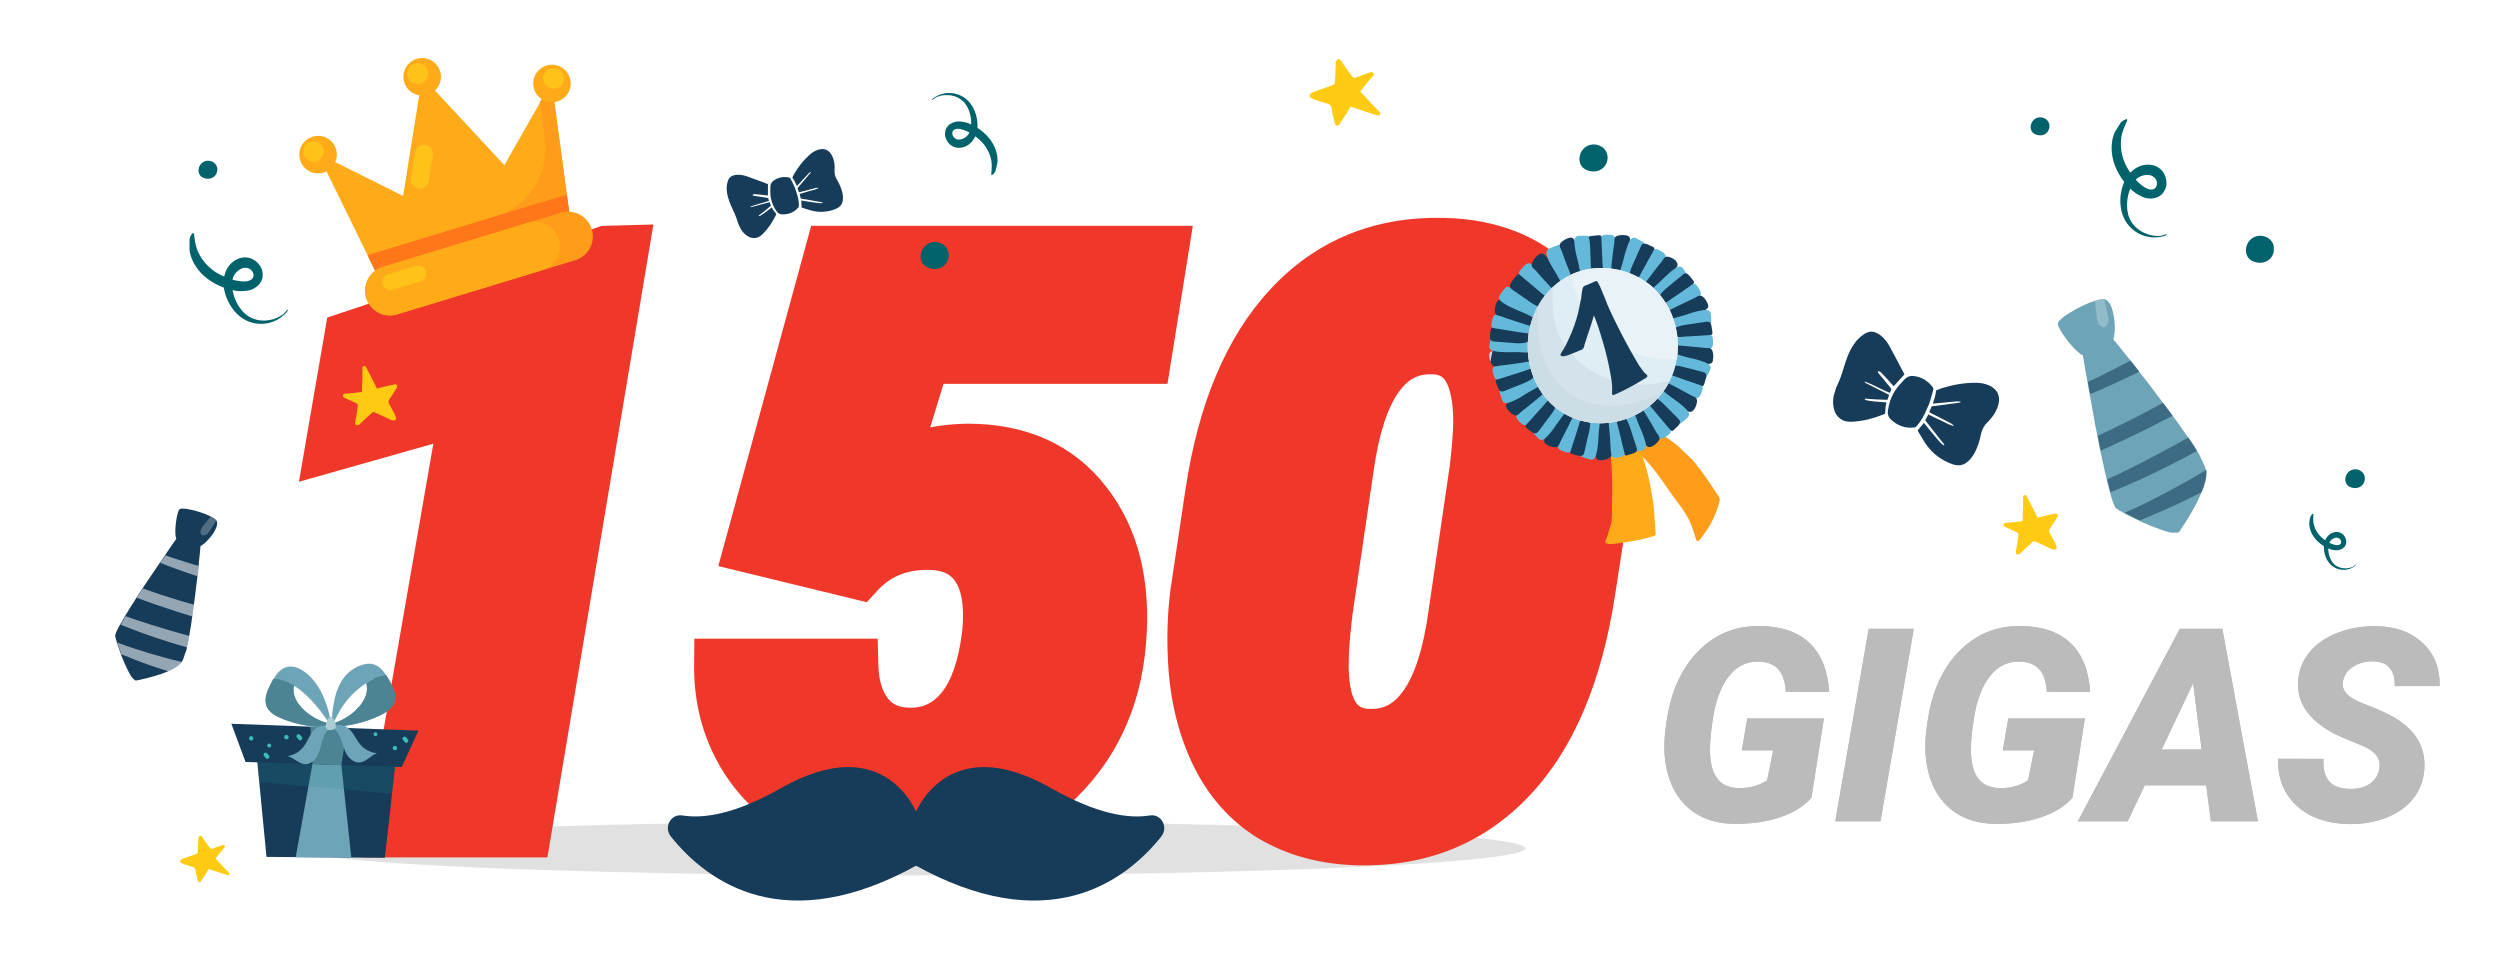 <svg width="277" height="106" viewBox="0 0 277 106" fill="none" xmlns="http://www.w3.org/2000/svg">
<g clip-path="url(#clip0)">
<g filter="url(#filter0_f)">
<ellipse cx="101" cy="94" rx="68" ry="3" fill="#C4C4C4" fill-opacity="0.5"/>
</g>
<path d="M200.71 88.378C199.909 89.315 198.742 90.043 197.209 90.561C195.676 91.068 193.977 91.308 192.111 91.278C190.324 91.259 188.815 90.81 187.585 89.931C186.354 89.052 185.476 87.826 184.948 86.254C184.421 84.682 184.279 82.909 184.523 80.936L184.641 80.058C185.09 76.747 186.252 74.125 188.127 72.191C190.012 70.258 192.316 69.315 195.041 69.364C197.424 69.403 199.255 70.043 200.534 71.283C201.813 72.523 202.526 74.315 202.673 76.659L197.868 76.644C197.8 75.502 197.517 74.667 197.019 74.14C196.53 73.612 195.832 73.334 194.924 73.305C193.576 73.256 192.463 73.788 191.584 74.901C190.705 76.005 190.104 77.587 189.782 79.647C189.509 81.405 189.411 82.772 189.489 83.749C189.636 86.103 190.695 87.294 192.668 87.323C193.859 87.343 194.904 87.055 195.803 86.459L196.462 83.134H192.99L193.605 79.603H202.087L200.71 88.378ZM208.356 91H203.347L207.053 69.672H212.048L208.356 91ZM229.626 88.378C228.825 89.315 227.658 90.043 226.125 90.561C224.592 91.068 222.893 91.308 221.027 91.278C219.24 91.259 217.731 90.81 216.501 89.931C215.271 89.052 214.392 87.826 213.864 86.254C213.337 84.682 213.195 82.909 213.439 80.936L213.557 80.058C214.006 76.747 215.168 74.125 217.043 72.191C218.928 70.258 221.232 69.315 223.957 69.364C226.34 69.403 228.171 70.043 229.45 71.283C230.729 72.523 231.442 74.315 231.589 76.659L226.784 76.644C226.716 75.502 226.433 74.667 225.935 74.14C225.446 73.612 224.748 73.334 223.84 73.305C222.492 73.256 221.379 73.788 220.5 74.901C219.621 76.005 219.021 77.587 218.698 79.647C218.425 81.405 218.327 82.772 218.405 83.749C218.552 86.103 219.611 87.294 221.584 87.323C222.775 87.343 223.82 87.055 224.719 86.459L225.378 83.134H221.906L222.521 79.603H231.003L229.626 88.378ZM244.45 87.016H237.639L235.749 91H230.227L241.521 69.672H246.237L250.178 91H244.963L244.45 87.016ZM239.514 83.046H243.938L243 75.692L239.514 83.046ZM263.625 85.228C263.84 84.125 263.244 83.27 261.838 82.665L259.436 81.669C256.066 80.155 254.465 78.095 254.631 75.487C254.699 74.296 255.109 73.236 255.861 72.309C256.613 71.371 257.653 70.644 258.981 70.126C260.31 69.608 261.76 69.359 263.332 69.379C265.441 69.418 267.136 70.033 268.415 71.225C269.704 72.416 270.339 74.013 270.319 76.015H265.339C265.368 75.194 265.192 74.54 264.812 74.052C264.44 73.554 263.825 73.295 262.966 73.275C262.126 73.256 261.384 73.451 260.739 73.861C260.095 74.272 259.714 74.823 259.597 75.517C259.411 76.493 260.134 77.294 261.765 77.919C263.405 78.544 264.597 79.081 265.339 79.53C267.673 80.927 268.767 82.811 268.62 85.185C268.542 86.415 268.146 87.494 267.434 88.422C266.721 89.35 265.729 90.067 264.46 90.575C263.2 91.083 261.784 91.327 260.212 91.308C259.06 91.288 257.99 91.107 257.004 90.766C256.018 90.424 255.173 89.926 254.47 89.272C253.044 87.953 252.36 86.22 252.419 84.071L257.443 84.086C257.385 85.18 257.595 86.01 258.073 86.576C258.552 87.133 259.357 87.411 260.49 87.411C261.33 87.411 262.028 87.221 262.585 86.84C263.151 86.449 263.498 85.912 263.625 85.228Z" fill="#BBBBBB"/>
<path d="M58.113 92H43.611L51.785 44.978L36.888 49.197L38.909 37.464L67.21 28.016L68.836 27.972L58.113 92ZM83.294 60.535L92.171 28.016H128.646L126.8 39.529H102.322L98.411 52.317C100.784 50.794 103.729 50.003 107.244 49.944C112.869 49.944 117.19 51.893 120.208 55.789C123.255 59.685 124.515 64.783 123.987 71.082C123.46 77.586 120.926 82.889 116.385 86.99C111.844 91.062 106.351 93.04 99.905 92.923C96.126 92.835 92.684 91.956 89.578 90.286C86.502 88.616 84.114 86.346 82.415 83.475C80.716 80.574 79.881 77.337 79.91 73.763H94.324C94.383 76.048 94.954 77.879 96.038 79.256C97.122 80.633 98.645 81.351 100.608 81.409C103.011 81.497 105.003 80.603 106.585 78.728C108.167 76.824 109.178 73.939 109.617 70.071C109.91 66.819 109.471 64.358 108.299 62.688C107.127 60.989 105.296 60.14 102.806 60.14C99.612 60.14 97.019 61.224 95.027 63.392L83.294 60.535ZM150.53 92.879C146.897 92.791 143.719 91.941 140.994 90.33C138.299 88.689 136.219 86.302 134.754 83.167C133.289 80.003 132.498 76.414 132.381 72.4C132.293 70.232 132.381 68.05 132.645 65.853L134.314 54.69C135.662 45.696 138.548 38.826 142.972 34.08C147.396 29.305 153.035 26.99 159.891 27.137C165.457 27.254 169.808 29.129 172.942 32.762C176.106 36.395 177.806 41.346 178.04 47.615C178.099 49.783 177.996 51.966 177.732 54.163L175.975 65.545C174.568 74.656 171.653 81.526 167.229 86.155C162.835 90.784 157.269 93.025 150.53 92.879ZM163.582 52.185C163.846 50.135 163.992 48.333 164.021 46.78C164.021 41.419 162.322 38.65 158.924 38.475C153.709 38.211 150.472 42.679 149.212 51.878L146.883 67.698C146.59 70.13 146.443 71.932 146.443 73.103C146.297 78.523 147.981 81.336 151.497 81.541C156.8 81.805 160.066 77.22 161.297 67.786L163.582 52.185Z" fill="#EF3829"/>
<path d="M58.113 92V95H60.653L61.072 92.496L58.113 92ZM43.611 92L40.656 91.486L40.045 95H43.611V92ZM51.785 44.978L54.741 45.492L55.558 40.792L50.968 42.092L51.785 44.978ZM36.888 49.197L33.931 48.688L33.123 53.382L37.705 52.084L36.888 49.197ZM38.909 37.464L37.959 34.618L36.257 35.186L35.953 36.955L38.909 37.464ZM67.21 28.016L67.129 25.017L66.683 25.029L66.26 25.17L67.21 28.016ZM68.836 27.972L71.795 28.467L72.396 24.874L68.755 24.973L68.836 27.972ZM58.113 89H43.611V95H58.113V89ZM46.567 92.514L54.741 45.492L48.83 44.465L40.656 91.486L46.567 92.514ZM50.968 42.092L36.07 46.311L37.705 52.084L52.603 47.865L50.968 42.092ZM39.844 49.707L41.866 37.973L35.953 36.955L33.931 48.688L39.844 49.707ZM39.859 40.309L68.16 30.861L66.26 25.17L37.959 34.618L39.859 40.309ZM67.291 31.015L68.917 30.971L68.755 24.973L67.129 25.017L67.291 31.015ZM65.877 27.476L55.154 91.504L61.072 92.496L71.795 28.467L65.877 27.476ZM83.294 60.535L80.4 59.745L79.588 62.721L82.584 63.45L83.294 60.535ZM92.171 28.016V25.016H89.88L89.277 27.226L92.171 28.016ZM128.646 28.016L131.608 28.491L132.165 25.016H128.646V28.016ZM126.8 39.529V42.529H129.357L129.762 40.004L126.8 39.529ZM102.322 39.529V36.529H100.103L99.453 38.652L102.322 39.529ZM98.411 52.317L95.542 51.44L93.151 59.259L100.032 54.842L98.411 52.317ZM107.244 49.944V46.944H107.219L107.194 46.945L107.244 49.944ZM120.208 55.789L117.836 57.626L117.845 57.637L120.208 55.789ZM123.987 71.082L120.998 70.832L120.997 70.84L123.987 71.082ZM116.385 86.99L118.388 89.224L118.396 89.216L116.385 86.99ZM99.905 92.923L99.835 95.922L99.843 95.922L99.851 95.922L99.905 92.923ZM89.578 90.286L88.147 92.923L88.157 92.928L89.578 90.286ZM82.415 83.475L79.826 84.991L79.833 85.003L82.415 83.475ZM79.91 73.763V70.763H76.935L76.91 73.738L79.91 73.763ZM94.324 73.763L97.323 73.686L97.248 70.763H94.324V73.763ZM100.608 81.409L100.718 78.411L100.708 78.411L100.698 78.41L100.608 81.409ZM106.585 78.728L108.878 80.663L108.885 80.654L108.893 80.646L106.585 78.728ZM109.617 70.071L112.598 70.41L112.602 70.375L112.605 70.341L109.617 70.071ZM108.299 62.688L105.829 64.392L105.836 64.402L105.843 64.412L108.299 62.688ZM95.027 63.392L94.318 66.306L96.038 66.725L97.236 65.421L95.027 63.392ZM86.188 61.325L95.065 28.806L89.277 27.226L80.4 59.745L86.188 61.325ZM92.171 31.016H128.646V25.016H92.171V31.016ZM125.683 27.541L123.838 39.054L129.762 40.004L131.608 28.491L125.683 27.541ZM126.8 36.529H102.322V42.529H126.8V36.529ZM99.453 38.652L95.542 51.44L101.28 53.195L105.191 40.407L99.453 38.652ZM100.032 54.842C101.832 53.686 104.199 52.995 107.294 52.944L107.194 46.945C103.258 47.01 99.736 47.902 96.79 49.793L100.032 54.842ZM107.244 52.944C112.09 52.944 115.472 54.573 117.836 57.626L122.58 53.952C118.909 49.212 113.648 46.944 107.244 46.944V52.944ZM117.845 57.637C120.307 60.786 121.48 65.069 120.998 70.832L126.977 71.332C127.549 64.497 126.203 58.585 122.571 53.941L117.845 57.637ZM120.997 70.84C120.527 76.637 118.308 81.211 114.374 84.764L118.396 89.216C123.544 84.567 126.393 78.535 126.977 71.325L120.997 70.84ZM114.382 84.757C110.44 88.292 105.695 90.028 99.96 89.923L99.851 95.922C107.007 96.052 113.248 93.833 118.388 89.224L114.382 84.757ZM99.975 89.924C96.633 89.846 93.659 89.074 90.999 87.644L88.157 92.928C91.708 94.838 95.619 95.824 99.835 95.922L99.975 89.924ZM91.009 87.65C88.385 86.225 86.406 84.328 84.997 81.947L79.833 85.003C81.823 88.364 84.618 91.007 88.147 92.923L91.009 87.65ZM85.004 81.958C83.596 79.555 82.885 76.856 82.91 73.787L76.91 73.738C76.877 77.818 77.836 81.594 79.827 84.991L85.004 81.958ZM79.91 76.763H94.324V70.763H79.91V76.763ZM91.325 73.84C91.395 76.575 92.09 79.091 93.681 81.112L98.395 77.4C97.818 76.667 97.37 75.521 97.323 73.686L91.325 73.84ZM93.681 81.112C95.385 83.276 97.789 84.326 100.519 84.408L100.698 78.41C99.502 78.375 98.859 77.99 98.395 77.4L93.681 81.112ZM100.499 84.407C103.845 84.53 106.715 83.226 108.878 80.663L104.292 76.794C103.291 77.981 102.177 78.465 100.718 78.411L100.499 84.407ZM108.893 80.646C111.005 78.103 112.127 74.552 112.598 70.41L106.636 69.733C106.228 73.325 105.329 75.546 104.277 76.811L108.893 80.646ZM112.605 70.341C112.926 66.781 112.516 63.475 110.754 60.965L105.843 64.412C106.425 65.242 106.895 66.858 106.629 69.802L112.605 70.341ZM110.768 60.985C108.917 58.3 106.05 57.14 102.806 57.14V63.14C104.542 63.14 105.337 63.678 105.829 64.392L110.768 60.985ZM102.806 57.14C98.852 57.14 95.43 58.519 92.818 61.362L97.236 65.421C98.609 63.928 100.373 63.14 102.806 63.14V57.14ZM95.737 60.477L84.004 57.62L82.584 63.45L94.318 66.306L95.737 60.477ZM150.53 92.879L150.458 95.878L150.465 95.878L150.53 92.879ZM140.994 90.33L139.434 92.893L139.451 92.903L139.467 92.912L140.994 90.33ZM134.754 83.167L132.031 84.427L132.036 84.437L134.754 83.167ZM132.381 72.4L135.38 72.313L135.379 72.296L135.378 72.279L132.381 72.4ZM132.645 65.853L129.678 65.409L129.671 65.452L129.666 65.495L132.645 65.853ZM134.314 54.69L131.348 54.246L131.347 54.247L134.314 54.69ZM142.972 34.08L145.166 36.126L145.172 36.119L142.972 34.08ZM159.891 27.137L159.827 30.136L159.827 30.136L159.891 27.137ZM172.942 32.762L170.671 34.722L170.68 34.732L172.942 32.762ZM178.04 47.615L181.039 47.534L181.039 47.519L181.038 47.503L178.04 47.615ZM177.732 54.163L180.697 54.621L180.705 54.571L180.711 54.52L177.732 54.163ZM175.975 65.545L173.01 65.087L173.01 65.087L175.975 65.545ZM167.229 86.155L165.061 84.082L165.054 84.09L167.229 86.155ZM163.582 52.185L166.55 52.62L166.554 52.594L166.558 52.568L163.582 52.185ZM164.021 46.78L167.021 46.837L167.021 46.809V46.78H164.021ZM158.924 38.475L159.079 35.479L159.075 35.478L158.924 38.475ZM149.212 51.878L152.18 52.315L152.182 52.3L152.184 52.285L149.212 51.878ZM146.883 67.698L143.915 67.261L143.909 67.3L143.904 67.339L146.883 67.698ZM146.443 73.103L149.442 73.185L149.443 73.144V73.103H146.443ZM151.497 81.541L151.322 84.536L151.335 84.537L151.348 84.537L151.497 81.541ZM161.297 67.786L158.329 67.351L158.325 67.375L158.322 67.398L161.297 67.786ZM150.603 89.88C147.406 89.802 144.743 89.062 142.521 87.748L139.467 92.912C142.695 94.821 146.389 95.78 150.458 95.878L150.603 89.88ZM142.554 87.767C140.412 86.464 138.712 84.55 137.472 81.897L132.036 84.437C133.726 88.053 136.186 90.915 139.434 92.893L142.554 87.767ZM137.476 81.907C136.206 79.162 135.487 75.982 135.38 72.313L129.382 72.488C129.509 76.846 130.372 80.843 132.032 84.427L137.476 81.907ZM135.378 72.279C135.297 70.274 135.378 68.251 135.623 66.21L129.666 65.495C129.384 67.848 129.289 70.191 129.383 72.522L135.378 72.279ZM135.612 66.296L137.281 55.134L131.347 54.247L129.678 65.409L135.612 66.296ZM137.281 55.135C138.574 46.508 141.291 40.283 145.166 36.126L140.777 32.035C135.804 37.37 132.75 44.885 131.348 54.246L137.281 55.135ZM145.172 36.119C148.979 32.01 153.777 30.007 159.827 30.136L159.955 24.137C152.294 23.974 145.812 26.6 140.771 32.041L145.172 36.119ZM159.827 30.136C164.694 30.238 168.183 31.838 170.671 34.722L175.214 30.802C171.432 26.42 166.22 24.269 159.954 24.137L159.827 30.136ZM170.68 34.732C173.273 37.709 174.826 41.934 175.042 47.727L181.038 47.503C180.786 40.758 178.94 35.08 175.205 30.791L170.68 34.732ZM175.041 47.696C175.096 49.715 175 51.751 174.754 53.806L180.711 54.52C180.992 52.181 181.102 49.852 181.039 47.534L175.041 47.696ZM174.768 53.705L173.01 65.087L178.939 66.003L180.697 54.621L174.768 53.705ZM173.01 65.087C171.658 73.847 168.911 80.054 165.061 84.082L169.398 88.228C174.396 82.999 177.479 75.465 178.94 66.002L173.01 65.087ZM165.054 84.09C161.277 88.068 156.542 90.009 150.595 89.88L150.465 95.878C157.995 96.042 164.393 93.501 169.405 88.221L165.054 84.09ZM166.558 52.568C166.831 50.442 166.989 48.528 167.021 46.837L161.022 46.724C160.995 48.139 160.861 49.827 160.607 51.803L166.558 52.568ZM167.021 46.78C167.021 43.868 166.575 41.185 165.304 39.114C163.909 36.841 161.709 35.615 159.079 35.479L158.769 41.471C159.537 41.51 159.886 41.757 160.19 42.252C160.618 42.949 161.021 44.331 161.021 46.78H167.021ZM159.075 35.478C155.387 35.292 152.329 36.867 150.155 39.867C148.113 42.686 146.896 46.675 146.24 51.471L152.184 52.285C152.787 47.881 153.819 45.037 155.014 43.388C156.077 41.92 157.246 41.394 158.772 41.471L159.075 35.478ZM146.244 51.441L143.915 67.261L149.851 68.135L152.18 52.315L146.244 51.441ZM143.904 67.339C143.609 69.791 143.443 71.742 143.443 73.103H149.443C149.443 72.121 149.571 70.469 149.861 68.057L143.904 67.339ZM143.444 73.022C143.365 75.968 143.754 78.699 145.023 80.819C146.419 83.149 148.661 84.381 151.322 84.536L151.672 78.546C150.818 78.496 150.46 78.219 150.171 77.736C149.756 77.044 149.375 75.659 149.442 73.185L143.444 73.022ZM151.348 84.537C155.093 84.724 158.184 83.106 160.367 80.041C162.419 77.161 163.631 73.084 164.272 68.174L158.322 67.398C157.732 71.922 156.695 74.854 155.481 76.559C154.398 78.079 153.204 78.622 151.646 78.545L151.348 84.537ZM164.265 68.221L166.55 52.62L160.614 51.751L158.329 67.351L164.265 68.221Z" fill="#EF3829"/>
<path d="M200.71 88.378C199.909 89.315 198.742 90.043 197.209 90.561C195.676 91.068 193.977 91.308 192.111 91.278C190.324 91.259 188.815 90.81 187.585 89.931C186.354 89.052 185.476 87.826 184.948 86.254C184.421 84.682 184.279 82.909 184.523 80.936L184.641 80.058C185.09 76.747 186.252 74.125 188.127 72.191C190.012 70.258 192.316 69.315 195.041 69.364C197.424 69.403 199.255 70.043 200.534 71.283C201.813 72.523 202.526 74.315 202.673 76.659L197.868 76.644C197.8 75.502 197.517 74.667 197.019 74.14C196.53 73.612 195.832 73.334 194.924 73.305C193.576 73.256 192.463 73.788 191.584 74.901C190.705 76.005 190.104 77.587 189.782 79.647C189.509 81.405 189.411 82.772 189.489 83.749C189.636 86.103 190.695 87.294 192.668 87.323C193.859 87.343 194.904 87.055 195.803 86.459L196.462 83.134H192.99L193.605 79.603H202.087L200.71 88.378ZM208.356 91H203.347L207.053 69.672H212.048L208.356 91ZM229.626 88.378C228.825 89.315 227.658 90.043 226.125 90.561C224.592 91.068 222.893 91.308 221.027 91.278C219.24 91.259 217.731 90.81 216.501 89.931C215.271 89.052 214.392 87.826 213.864 86.254C213.337 84.682 213.195 82.909 213.439 80.936L213.557 80.058C214.006 76.747 215.168 74.125 217.043 72.191C218.928 70.258 221.232 69.315 223.957 69.364C226.34 69.403 228.171 70.043 229.45 71.283C230.729 72.523 231.442 74.315 231.589 76.659L226.784 76.644C226.716 75.502 226.433 74.667 225.935 74.14C225.446 73.612 224.748 73.334 223.84 73.305C222.492 73.256 221.379 73.788 220.5 74.901C219.621 76.005 219.021 77.587 218.698 79.647C218.425 81.405 218.327 82.772 218.405 83.749C218.552 86.103 219.611 87.294 221.584 87.323C222.775 87.343 223.82 87.055 224.719 86.459L225.378 83.134H221.906L222.521 79.603H231.003L229.626 88.378ZM244.45 87.016H237.639L235.749 91H230.227L241.521 69.672H246.237L250.178 91H244.963L244.45 87.016ZM239.514 83.046H243.938L243 75.692L239.514 83.046ZM263.625 85.228C263.84 84.125 263.244 83.27 261.838 82.665L259.436 81.669C256.066 80.155 254.465 78.095 254.631 75.487C254.699 74.296 255.109 73.236 255.861 72.309C256.613 71.371 257.653 70.644 258.981 70.126C260.31 69.608 261.76 69.359 263.332 69.379C265.441 69.418 267.136 70.033 268.415 71.225C269.704 72.416 270.339 74.013 270.319 76.015H265.339C265.368 75.194 265.192 74.54 264.812 74.052C264.44 73.554 263.825 73.295 262.966 73.275C262.126 73.256 261.384 73.451 260.739 73.861C260.095 74.272 259.714 74.823 259.597 75.517C259.411 76.493 260.134 77.294 261.765 77.919C263.405 78.544 264.597 79.081 265.339 79.53C267.673 80.927 268.767 82.811 268.62 85.185C268.542 86.415 268.146 87.494 267.434 88.422C266.721 89.35 265.729 90.067 264.46 90.575C263.2 91.083 261.784 91.327 260.212 91.308C259.06 91.288 257.99 91.107 257.004 90.766C256.018 90.424 255.173 89.926 254.47 89.272C253.044 87.953 252.36 86.22 252.419 84.071L257.443 84.086C257.385 85.18 257.595 86.01 258.073 86.576C258.552 87.133 259.357 87.411 260.49 87.411C261.33 87.411 262.028 87.221 262.585 86.84C263.151 86.449 263.498 85.912 263.625 85.228Z" fill="#BBBBBB"/>
<g clip-path="url(#clip1)">
<path d="M43.054 91.411L43.118 90.847L43.914 83.576L42.718 83.506C42.664 83.484 42.61 83.461 42.559 83.483L42.534 83.493L28.336 82.654L29.528 94.944L42.638 95.04L43.054 91.411Z" fill="#163C5A"/>
<path d="M37.654 83.196C37.913 85.645 38.577 91.829 38.926 95.033L32.761 94.987L34.911 83.038L37.654 83.196Z" fill="#6EA4B7"/>
<path opacity="0.19" d="M28.336 82.655L43.903 83.55L43.429 87.936C38.54 87.507 33.625 87.089 28.735 86.661L28.336 82.655Z" fill="#248D8A"/>
<path d="M46.365 80.954L44.517 84.985L27.206 84.428L25.634 80.193L46.365 80.954Z" fill="#163C5A"/>
<path d="M38.458 80.676L37.823 84.784L34.62 84.67L34.385 80.52L38.458 80.676Z" fill="#4D8493"/>
<path d="M36.723 80.533C38.576 80.493 40.418 80.069 42.075 79.273C42.785 78.932 43.522 78.475 43.729 77.716C43.95 76.921 43.531 76.094 43.128 75.379C43.017 75.186 42.907 74.993 42.789 74.818C42.425 74.267 41.977 73.766 41.351 73.593C40.361 73.333 39.038 74.034 38.349 74.785C37.015 76.284 36.834 78.468 36.709 80.464C36.738 80.497 36.73 80.515 36.723 80.533ZM36.922 80.151C37.417 79.257 38.171 77.013 41.339 75.213C41.444 75.573 40.667 76.436 40.606 76.79C40.454 77.467 40.035 78.075 39.537 78.567C38.805 79.321 37.908 79.859 36.922 80.151Z" fill="#6EA4B7"/>
<path d="M36.922 80.15C37.897 79.834 38.812 79.302 39.53 78.584C40.028 78.093 40.447 77.484 40.598 76.808C40.685 76.442 40.675 76.058 40.569 75.698C41.259 75.201 42.013 74.857 42.807 74.825C42.925 75 43.036 75.193 43.146 75.386C43.567 76.108 43.986 76.935 43.747 77.723C43.522 78.475 42.803 78.939 42.093 79.28C40.418 80.068 38.576 80.493 36.741 80.54C36.723 80.532 36.8 80.395 36.922 80.15Z" fill="#4D8493"/>
<path d="M29.532 78.207C29.797 78.949 30.579 79.356 31.301 79.653C33.024 80.34 34.884 80.641 36.733 80.558C36.481 78.555 35.778 76.365 34.352 74.956C33.634 74.238 32.608 73.605 31.643 73.947C31.029 74.159 30.621 74.687 30.297 75.271C30.197 75.463 30.09 75.672 29.99 75.863C29.613 76.573 29.246 77.414 29.532 78.207ZM32.563 75.972C34.433 77.121 35.941 79.303 36.487 80.182C35.489 79.94 34.562 79.475 33.785 78.796C33.261 78.327 32.799 77.757 32.592 77.081C32.504 76.728 32.476 76.337 32.563 75.972Z" fill="#6EA4B7"/>
<path d="M36.513 80.172C35.515 79.93 34.587 79.464 33.811 78.786C33.286 78.317 32.825 77.747 32.617 77.071C32.512 76.711 32.501 76.326 32.57 75.954C31.846 75.508 31.08 75.214 30.276 75.221C30.176 75.412 30.069 75.621 29.969 75.812C29.603 76.548 29.228 77.407 29.514 78.2C29.779 78.942 30.561 79.349 31.283 79.646C33.006 80.333 34.866 80.634 36.716 80.551C36.723 80.533 36.652 80.398 36.513 80.172Z" fill="#4D8493"/>
<path d="M36.665 80.573C37.019 80.275 37.886 80.273 38.286 80.48C38.697 80.712 38.987 81.085 39.233 81.461C39.472 81.854 39.704 82.266 40.027 82.61C40.482 83.093 41.117 83.397 41.769 83.454C41.086 83.679 40.589 84.424 39.849 84.479C39.258 84.531 38.725 84.08 38.408 83.569C38.116 83.048 37.984 82.445 37.768 81.892C37.578 81.328 37.232 80.785 36.665 80.573Z" fill="#6EA4B7"/>
<g opacity="0.25">
<path opacity="0.25" d="M36.665 80.573C37.019 80.275 37.886 80.273 38.286 80.48C38.697 80.712 38.987 81.085 39.233 81.461C39.472 81.854 39.704 82.266 40.027 82.61C40.482 83.093 41.117 83.397 41.769 83.454C41.086 83.679 40.589 84.424 39.849 84.479C39.258 84.531 38.725 84.08 38.408 83.569C38.116 83.048 37.984 82.445 37.768 81.892C37.578 81.328 37.232 80.785 36.665 80.573Z" fill="#6EA4B7"/>
</g>
<path d="M41.639 81.564C41.915 81.509 41.84 81.077 41.564 81.132C41.288 81.188 41.363 81.62 41.639 81.564Z" fill="#3CBCB5"/>
<path d="M43.803 83.129C44.122 83.07 44.025 82.587 43.706 82.645C43.404 82.711 43.501 83.195 43.803 83.129Z" fill="#3CBCB5"/>
<path d="M44.605 81.896C44.615 81.922 44.626 81.947 44.655 81.98C44.705 82.064 44.78 82.137 44.83 82.221C44.877 82.262 44.923 82.302 44.985 82.306C45.047 82.31 45.115 82.296 45.156 82.25C45.181 82.239 45.196 82.203 45.204 82.185C45.218 82.149 45.226 82.131 45.241 82.095C45.256 82.059 45.245 82.033 45.234 82.008C45.224 81.982 45.213 81.957 45.184 81.924C45.135 81.84 45.059 81.767 45.002 81.701C44.955 81.661 44.901 81.638 44.847 81.616C44.785 81.612 44.734 81.633 44.676 81.672C44.65 81.683 44.635 81.719 44.628 81.737C44.613 81.773 44.606 81.791 44.591 81.827C44.591 81.827 44.594 81.871 44.605 81.896Z" fill="#3CBCB5"/>
<path d="M29.871 82.822C30.147 82.766 30.072 82.334 29.796 82.389C29.502 82.437 29.595 82.877 29.871 82.822Z" fill="#3CBCB5"/>
<path d="M31.783 81.92C32.103 81.862 32.006 81.379 31.686 81.437C31.374 81.478 31.463 81.979 31.783 81.92Z" fill="#3CBCB5"/>
<path d="M32.855 81.622C32.866 81.647 32.877 81.673 32.905 81.706C32.955 81.79 33.031 81.863 33.081 81.947C33.127 81.987 33.174 82.028 33.236 82.032C33.297 82.036 33.366 82.022 33.407 81.975C33.432 81.965 33.447 81.929 33.454 81.911C33.469 81.874 33.477 81.856 33.492 81.82C33.506 81.784 33.496 81.759 33.485 81.733C33.474 81.708 33.464 81.682 33.435 81.649C33.385 81.566 33.31 81.492 33.252 81.427C33.206 81.386 33.152 81.364 33.097 81.342C33.036 81.337 32.985 81.359 32.926 81.398C32.901 81.409 32.886 81.445 32.879 81.463C32.864 81.499 32.856 81.517 32.842 81.553C32.842 81.553 32.852 81.579 32.855 81.622Z" fill="#3CBCB5"/>
<path d="M27.792 81.565C27.472 81.624 27.569 82.107 27.889 82.048C28.19 81.982 28.093 81.499 27.792 81.565Z" fill="#3CBCB5"/>
<path d="M29.432 83.992C29.479 84.032 29.526 84.072 29.587 84.077C29.649 84.081 29.718 84.067 29.758 84.02C29.784 84.01 29.798 83.974 29.806 83.956C29.821 83.919 29.828 83.901 29.843 83.865C29.858 83.829 29.847 83.804 29.837 83.778C29.826 83.753 29.815 83.727 29.787 83.694C29.737 83.611 29.661 83.537 29.604 83.472C29.557 83.431 29.503 83.409 29.449 83.387C29.387 83.382 29.336 83.404 29.278 83.443C29.253 83.454 29.238 83.49 29.23 83.508C29.215 83.544 29.208 83.562 29.193 83.598C29.178 83.634 29.189 83.659 29.199 83.685C29.21 83.71 29.221 83.736 29.249 83.769C29.314 83.817 29.382 83.908 29.432 83.992Z" fill="#3CBCB5"/>
<path d="M36.795 80.562C36.417 80.302 35.561 80.329 35.16 80.586C34.766 80.825 34.498 81.222 34.283 81.64C34.051 82.051 33.855 82.477 33.565 82.822C33.147 83.325 32.534 83.685 31.866 83.769C32.572 83.954 33.105 84.659 33.84 84.666C34.428 84.675 34.944 84.191 35.202 83.664C35.469 83.12 35.547 82.519 35.734 81.962C35.928 81.388 36.253 80.804 36.795 80.562Z" fill="#6EA4B7"/>
<g opacity="0.25">
<path opacity="0.25" d="M36.795 80.562C36.417 80.302 35.561 80.329 35.16 80.586C34.766 80.825 34.498 81.222 34.283 81.64C34.051 82.051 33.855 82.477 33.565 82.822C33.147 83.325 32.534 83.685 31.866 83.769C32.572 83.954 33.105 84.659 33.84 84.666C34.428 84.675 34.944 84.191 35.202 83.664C35.469 83.12 35.547 82.519 35.734 81.962C35.928 81.388 36.253 80.804 36.795 80.562Z" fill="#6EA4B7"/>
</g>
<path d="M36.097 80.36C36.158 80.111 36.32 79.46 36.589 79.423C36.926 79.372 37.202 80.139 37.221 80.4C37.269 81.053 35.906 81.083 36.097 80.36Z" fill="#ABCDD6"/>
</g>
<g clip-path="url(#clip2)">
<path d="M23.876 95.111C24.184 95.424 24.477 95.753 24.77 96.082C24.955 96.27 25.125 96.443 25.31 96.631C25.372 96.693 25.465 96.756 25.401 96.88C25.323 97.02 25.199 96.956 25.121 96.94C24.5 96.749 23.896 96.542 23.291 96.335C23.244 96.319 23.198 96.303 23.136 96.272C22.994 96.504 22.852 96.736 22.71 96.968C22.569 97.2 22.396 97.432 22.254 97.664C22.175 97.772 22.066 97.787 21.989 97.709C21.928 97.646 21.913 97.568 21.882 97.475C21.807 97.147 21.716 96.805 21.673 96.447C21.643 96.229 21.551 96.104 21.349 96.055C21.008 95.959 20.682 95.848 20.372 95.752C20.263 95.705 20.17 95.673 20.078 95.61C19.892 95.484 19.94 95.314 20.159 95.191C20.252 95.129 20.361 95.115 20.471 95.069C20.86 94.932 21.25 94.795 21.64 94.658C21.905 94.551 21.921 94.536 21.923 94.256C21.942 93.836 21.976 93.401 21.98 92.966C21.98 92.935 21.965 92.888 21.981 92.841C22.028 92.764 22.06 92.64 22.138 92.625C22.201 92.594 22.325 92.626 22.371 92.704C22.494 92.861 22.586 93.017 22.693 93.189C22.878 93.439 23.063 93.69 23.247 93.94C23.34 94.065 23.448 94.081 23.62 94.005C23.948 93.868 24.275 93.761 24.618 93.64C24.727 93.594 24.821 93.595 24.898 93.704C24.959 93.798 24.896 93.891 24.818 93.968C24.488 94.323 24.19 94.709 23.876 95.111Z" fill="#FFCA12"/>
</g>
<path d="M61.116 9.108L62.807 21.549L63.326 25.425L42.451 31.776L40.724 28.267L35.199 16.993L44.665 21.715L46.775 8.506L55.884 18.302L61.116 9.108Z" fill="#FFAB19"/>
<path d="M61.116 9.107L62.807 21.549L63.326 25.425L42.451 31.776L40.745 28.338L54.805 24.061C58.532 22.927 60.871 19.267 60.352 15.391L59.813 11.327L61.116 9.107Z" fill="#FF9C19"/>
<path d="M46.354 20.891C45.817 20.782 45.431 20.279 45.539 19.742L45.99 16.89C46.098 16.352 46.601 15.967 47.138 16.075C47.675 16.183 48.061 16.686 47.953 17.223L47.502 20.076C47.394 20.613 46.88 20.963 46.354 20.891Z" fill="#FFC219"/>
<path d="M62.806 21.549L63.326 25.425L42.45 31.776L40.724 28.268L62.806 21.549Z" fill="#FF7719"/>
<path d="M63.741 28.828L44.002 34.833C42.546 35.276 41.018 34.461 40.575 33.005C40.132 31.549 40.947 30.021 42.403 29.579L62.143 23.573C63.598 23.13 65.126 23.945 65.569 25.401C66.012 26.857 65.197 28.385 63.741 28.828Z" fill="#FF9C19"/>
<path d="M60.084 29.94L44.002 34.833C42.546 35.276 41.018 34.461 40.575 33.005C40.132 31.549 40.947 30.021 42.403 29.579L58.486 24.686C59.941 24.243 61.47 25.058 61.912 26.514C62.355 27.969 61.54 29.497 60.084 29.94Z" fill="#FFAB19"/>
<path d="M46.611 31.168L43.522 32.108C43.06 32.248 42.551 31.977 42.41 31.515C42.27 31.054 42.542 30.544 43.003 30.404L46.092 29.464C46.554 29.324 47.063 29.595 47.203 30.057C47.344 30.518 47.072 31.028 46.611 31.168Z" fill="#FFC219"/>
<path d="M35.847 19.122C36.945 18.787 37.564 17.627 37.23 16.528C36.896 15.43 35.735 14.811 34.637 15.145C33.539 15.479 32.92 16.64 33.254 17.738C33.588 18.836 34.749 19.456 35.847 19.122Z" fill="#FFAB19"/>
<path d="M35.847 16.446C36.031 17.049 35.685 17.697 35.082 17.881C34.478 18.065 33.83 17.719 33.646 17.115C33.463 16.512 33.808 15.863 34.412 15.68C35.026 15.532 35.664 15.842 35.847 16.446Z" fill="#FFC219"/>
<path d="M47.38 10.493C48.478 10.159 49.097 8.999 48.763 7.9C48.429 6.802 47.268 6.183 46.17 6.517C45.072 6.851 44.453 8.012 44.787 9.11C45.121 10.208 46.282 10.828 47.38 10.493Z" fill="#FFAB19"/>
<path d="M47.38 7.817C47.564 8.42 47.218 9.068 46.614 9.252C46.011 9.436 45.363 9.09 45.179 8.486C44.995 7.883 45.341 7.235 45.945 7.051C46.548 6.867 47.197 7.213 47.38 7.817Z" fill="#FFC219"/>
<path d="M61.764 11.238C62.862 10.904 63.482 9.743 63.148 8.645C62.813 7.547 61.653 6.927 60.554 7.261C59.456 7.595 58.837 8.756 59.171 9.854C59.505 10.952 60.666 11.572 61.764 11.238Z" fill="#FFAB19"/>
<path d="M60.238 9.025C60.422 9.629 61.07 9.975 61.673 9.791C62.277 9.608 62.623 8.959 62.439 8.356C62.255 7.752 61.607 7.406 61.004 7.59C60.411 7.809 60.054 8.422 60.238 9.025Z" fill="#FFC219"/>
<g clip-path="url(#clip3)">
<path d="M103.247 11.082C103.208 11.074 103.328 10.897 103.65 10.725C103.934 10.545 104.428 10.33 105.042 10.303C105.656 10.277 106.43 10.449 107.079 10.998C107.728 11.548 108.145 12.411 108.266 13.331C108.327 13.79 108.34 14.28 108.198 14.736C108.147 14.968 108.01 15.221 107.881 15.436C107.752 15.651 107.546 15.849 107.348 16.008C106.915 16.317 106.352 16.477 105.819 16.318C105.247 16.151 104.869 15.661 104.74 15.146C104.675 14.888 104.697 14.609 104.804 14.308C104.902 14.046 105.109 13.848 105.345 13.697C105.809 13.435 106.26 13.413 106.647 13.499C107.003 13.537 107.343 13.653 107.596 13.791C107.85 13.928 108.073 14.018 108.249 14.138C108.963 14.58 109.595 15.207 109.978 15.86C110.36 16.513 110.533 17.2 110.529 17.767C110.525 18.335 110.383 18.79 110.237 19.082C110.061 19.327 109.92 19.418 109.881 19.409C109.735 19.336 109.988 18.743 109.837 17.776C109.738 17.308 109.57 16.784 109.2 16.256C108.869 15.736 108.327 15.251 107.721 14.873C107.584 14.762 107.36 14.672 107.146 14.543C106.922 14.453 106.699 14.363 106.428 14.303C105.886 14.183 105.431 14.406 105.53 14.875C105.556 15.124 105.784 15.377 106.016 15.429C106.278 15.527 106.622 15.441 106.905 15.261C107.189 15.08 107.412 14.805 107.498 14.418C107.614 14.079 107.622 13.675 107.592 13.262C107.522 12.476 107.204 11.716 106.74 11.248C106.237 10.771 105.596 10.548 105.029 10.544C104.471 10.501 104.033 10.648 103.719 10.781C103.427 11 103.285 11.091 103.247 11.082Z" fill="#00626B"/>
</g>
<g clip-path="url(#clip4)">
<path d="M103.564 29.809C102.592 29.766 102 29.259 102 28.414C102 27.527 102.718 26.809 103.564 26.809C104.451 26.809 105.127 27.442 105.127 28.288C105.085 29.175 104.451 29.809 103.564 29.809Z" fill="#00626B"/>
</g>
<path d="M215.449 49.313C215.392 49.211 215.335 49.11 215.248 49.02C214.949 48.658 214.65 48.297 214.382 47.923C214.059 47.5 213.705 47.089 213.383 46.665C213.349 46.625 213.326 46.564 213.344 46.521C213.429 46.329 213.545 46.125 213.661 45.922C214.12 46.15 214.58 46.379 215.049 46.587C215.518 46.794 215.928 47.077 216.435 47.2C216.444 47.178 216.454 47.157 216.463 47.136C216.345 47.058 216.245 46.937 216.117 46.881C215.518 46.564 214.93 46.279 214.331 45.963C214.139 45.878 213.956 45.772 213.752 45.656C213.847 45.443 213.941 45.23 214.035 45.017C215.105 44.903 216.173 44.738 217.23 44.594C217.24 44.573 217.228 44.542 217.237 44.521C217.121 44.495 217.005 44.469 216.901 44.474C216.537 44.491 216.163 44.53 215.789 44.568C215.28 44.624 214.78 44.658 214.272 44.713C214.241 44.725 214.219 44.715 214.167 44.718C214.247 44.422 214.339 44.157 214.419 43.861C214.464 43.702 214.499 43.565 214.492 43.408C214.496 43.283 214.546 43.228 214.659 43.202C214.813 43.143 214.976 43.062 215.152 43.012C216.334 42.643 217.556 42.418 218.808 42.411C219.35 42.396 219.897 42.485 220.409 42.711C221.295 43.129 221.651 43.822 221.435 44.771C221.287 45.394 220.968 45.941 220.553 46.42C220.444 46.551 220.345 46.66 220.215 46.781C219.815 47.165 219.587 47.625 219.476 48.162C219.343 48.868 219.124 49.536 218.789 50.178C218.567 50.564 218.302 50.932 217.95 51.209C217.437 51.62 216.895 51.635 216.301 51.423C215.154 51.018 214.192 50.312 213.477 49.333C213.131 48.848 212.855 48.319 212.54 47.822C212.483 47.72 212.48 47.668 212.57 47.581C212.778 47.341 212.964 47.092 213.172 46.853C213.317 47.044 213.471 47.214 213.616 47.406C214.048 47.928 214.458 48.441 214.899 48.942C214.999 49.063 215.129 49.172 215.26 49.28C215.293 49.32 215.345 49.318 215.388 49.337C215.409 49.346 215.419 49.325 215.449 49.313Z" fill="#163C5A"/>
<path d="M209.393 43.525C208.436 43.153 207.576 42.619 206.63 42.278C206.621 42.299 206.612 42.32 206.602 42.342C206.657 42.391 206.711 42.441 206.797 42.479C207.214 42.689 207.609 42.889 208.026 43.099C208.443 43.309 208.882 43.528 209.32 43.748C209.256 43.949 209.181 44.12 209.127 44.3C208.698 44.288 208.27 44.278 207.872 44.255C207.474 44.232 207.055 44.199 206.636 44.167C206.627 44.188 206.617 44.209 206.62 44.261C206.705 44.299 206.781 44.358 206.854 44.365C207.16 44.424 207.475 44.461 207.768 44.489C208.187 44.522 208.607 44.554 209.026 44.586C208.99 44.724 208.965 44.84 208.939 44.956C208.908 45.197 208.89 45.469 208.881 45.72C208.874 45.794 208.876 45.846 208.784 45.882C207.668 46.331 206.534 46.645 205.327 46.724C204.828 46.758 204.335 46.718 203.913 46.404C203.567 46.149 203.332 45.816 203.23 45.413C203.029 44.713 203.08 44.022 203.321 43.363C203.382 43.11 203.483 42.823 203.627 42.555C203.978 41.819 204.192 41.046 204.437 40.262C204.755 39.256 205.17 38.318 205.895 37.542C206.084 37.345 206.306 37.189 206.529 37.032C207.096 36.671 207.593 36.585 208.361 37.154C208.816 37.508 209.151 37.962 209.415 38.461C209.951 39.438 210.457 40.427 210.985 41.425C210.997 41.456 211.03 41.496 211.009 41.486C210.602 41.944 210.205 42.38 209.818 42.795C209.543 42.495 209.256 42.164 208.947 41.824C208.772 41.644 208.596 41.465 208.442 41.294C208.388 41.245 208.354 41.205 208.29 41.176C208.226 41.148 208.132 41.132 208.058 41.125C208.082 41.186 208.087 41.29 208.12 41.331C208.585 41.893 209.072 42.465 209.527 43.049C209.56 43.089 209.553 43.163 209.544 43.184C209.527 43.279 209.45 43.397 209.393 43.525Z" fill="#163C5A"/>
<path d="M213.524 45.25C213.244 45.942 212.899 46.605 212.384 47.194C212.285 47.303 212.183 47.36 212.027 47.367C211.061 47.475 210.263 47.148 209.566 46.533C209.251 46.266 209.12 45.928 209.183 45.497C209.33 44.415 209.733 43.446 210.477 42.628C210.667 42.431 210.834 42.225 211.023 42.028C211.302 41.744 211.64 41.613 212.05 41.666C212.9 41.762 213.557 42.18 214.088 42.823C214.188 42.943 214.235 43.066 214.2 43.204C214.085 43.637 213.969 44.071 213.833 44.495C213.762 44.769 213.628 45.016 213.524 45.25Z" fill="#163C5A"/>
<g clip-path="url(#clip5)">
<path d="M228 35.914C228.101 36.582 229.782 38.85 230.673 39.316C230.713 39.336 230.754 39.356 230.794 39.377C230.794 39.377 230.794 39.377 230.794 39.397C230.794 39.417 230.794 39.417 230.794 39.437C230.855 39.782 230.936 40.247 231.017 40.794C231.058 40.976 231.078 41.138 231.118 41.341C231.179 41.665 231.24 41.989 231.301 42.353C231.321 42.495 231.361 42.657 231.382 42.819C231.422 43.062 231.463 43.325 231.523 43.589C231.523 43.629 231.544 43.67 231.544 43.71C231.584 43.892 231.604 44.075 231.645 44.277C231.766 44.966 231.908 45.674 232.03 46.403C232.07 46.606 232.111 46.788 232.131 46.991C232.171 47.234 232.232 47.477 232.273 47.699C232.313 47.922 232.354 48.125 232.394 48.347C232.495 48.894 232.617 49.461 232.718 49.988C232.738 50.109 232.759 50.211 232.799 50.332C232.819 50.413 232.84 50.494 232.86 50.575C232.88 50.717 232.921 50.858 232.941 50.98C233.083 51.689 233.245 52.357 233.386 52.965C233.407 53.025 233.407 53.086 233.427 53.147C233.548 53.673 233.69 54.159 233.791 54.584C233.812 54.666 233.832 54.726 233.852 54.807C233.913 55.03 233.974 55.212 234.034 55.395C234.156 55.759 234.257 56.022 234.358 56.184C234.399 56.265 234.439 56.326 234.5 56.346C234.682 56.488 234.966 56.65 235.351 56.852C235.472 56.934 235.614 56.994 235.756 57.075C236.08 57.237 236.424 57.399 236.788 57.581C236.869 57.622 236.95 57.663 237.031 57.703C237.153 57.764 237.295 57.825 237.416 57.885C237.68 58.007 237.963 58.128 238.226 58.23C238.692 58.412 239.158 58.594 239.583 58.736C239.684 58.776 239.786 58.797 239.887 58.837C240.454 59.019 240.92 59.1 241.203 59.06C241.325 59.039 241.406 58.979 241.466 58.918C241.507 58.877 241.547 58.817 241.588 58.736C242.114 57.966 242.56 57.237 242.945 56.549C243.35 55.84 243.674 55.172 243.917 54.584C244.301 53.633 244.484 52.863 244.443 52.236C244.443 52.215 244.443 52.195 244.443 52.175C244.443 52.154 244.443 52.114 244.423 52.094C244.362 51.79 244.16 51.344 243.856 50.778C243.795 50.555 243.674 50.352 243.552 50.13C243.552 50.13 243.552 50.109 243.532 50.109C243.491 50.069 243.471 50.008 243.431 49.968C243.147 49.522 242.823 49.016 242.459 48.489C242.216 48.145 241.973 47.78 241.689 47.396C241.669 47.355 241.649 47.335 241.628 47.294C241.507 47.132 241.385 46.95 241.244 46.768C241.122 46.606 241.021 46.464 240.899 46.302C240.839 46.221 240.778 46.14 240.717 46.059C240.373 45.573 240.008 45.107 239.644 44.621C239.543 44.48 239.421 44.318 239.32 44.176C239.279 44.115 239.239 44.075 239.198 44.014C239.117 43.892 239.016 43.791 238.935 43.67C238.793 43.487 238.652 43.285 238.51 43.103C238.024 42.455 237.538 41.827 237.072 41.24C237.052 41.219 237.031 41.199 237.031 41.179C236.91 41.037 236.809 40.875 236.687 40.733C236.626 40.673 236.586 40.612 236.545 40.551C236.383 40.349 236.221 40.146 236.059 39.944C235.918 39.782 235.796 39.599 235.654 39.458C235.472 39.215 235.29 39.012 235.128 38.789C234.986 38.607 234.865 38.445 234.743 38.303C234.5 38.02 234.318 37.777 234.156 37.595C234.439 36.906 234.379 34.719 233.791 33.706C233.609 33.383 233.386 33.2 233.143 33.139C233.123 33.139 233.103 33.139 233.062 33.139C232.86 33.119 232.516 33.18 232.131 33.322C231.28 33.585 230.146 34.132 229.296 34.679C228.85 34.942 228.486 35.225 228.263 35.448C228.061 35.63 227.98 35.792 228 35.914Z" fill="#6EA4B7"/>
<path d="M230.369 39.337C230.369 39.337 230.369 39.316 230.369 39.337C230.369 39.316 230.349 39.316 230.369 39.337Z" fill="#6EA4B7"/>
<path opacity="0.25" d="M232.131 33.301C232.171 33.808 232.212 34.334 232.273 34.84C232.333 35.407 232.354 35.974 232.921 36.238C233.042 36.298 233.225 36.238 233.326 36.157C233.792 35.752 233.589 35.124 233.468 34.597C233.366 34.111 233.265 33.625 233.144 33.16C233.123 33.16 233.103 33.16 233.063 33.139C232.86 33.099 232.536 33.18 232.131 33.301Z" fill="white"/>
<path opacity="0.54" d="M233.164 41.442C234.156 40.956 235.108 40.45 236.06 39.943C236.222 40.146 236.384 40.348 236.546 40.551C236.586 40.612 236.647 40.672 236.687 40.733C236.809 40.875 236.91 41.017 237.032 41.179C236.06 41.665 235.087 42.11 234.136 42.556C233.285 42.94 232.435 43.325 231.584 43.669C231.584 43.629 231.564 43.588 231.564 43.548C231.503 43.285 231.463 43.042 231.422 42.778C231.402 42.616 231.361 42.475 231.341 42.313C231.928 42.049 232.556 41.746 233.164 41.442ZM237.761 45.654C238.429 45.289 239.057 44.965 239.664 44.621C240.029 45.107 240.393 45.593 240.737 46.059C239.968 46.464 239.219 46.849 238.449 47.233C236.546 48.185 234.642 49.096 232.759 49.927C232.637 49.38 232.536 48.833 232.435 48.286C234.196 47.476 235.979 46.585 237.761 45.654ZM237.983 55.617C239.441 54.888 240.899 54.118 242.337 53.309C242.398 53.268 242.519 53.207 242.58 53.167C242.762 53.066 242.965 52.944 243.147 52.843C243.491 52.64 243.836 52.438 244.18 52.215C244.281 52.154 244.362 52.093 244.463 52.033C244.463 52.053 244.463 52.093 244.484 52.114C244.484 52.134 244.484 52.154 244.484 52.175C244.524 52.782 244.362 53.572 243.957 54.523C243.41 54.787 242.884 55.05 242.378 55.313C240.697 56.144 239.016 56.873 237.376 57.541C237.275 57.581 237.173 57.622 237.092 57.662C237.011 57.622 236.93 57.581 236.849 57.541C236.485 57.379 236.141 57.197 235.817 57.035C235.675 56.953 235.533 56.893 235.412 56.812C236.262 56.447 237.133 56.042 237.983 55.617ZM235.087 52.357C236.687 51.587 238.307 50.737 239.907 49.886C240.737 49.441 241.547 48.995 242.378 48.529C242.418 48.509 242.438 48.489 242.479 48.469C242.843 48.995 243.167 49.502 243.451 49.947C242.519 50.453 241.588 50.959 240.656 51.425C238.388 52.58 236.1 53.633 233.852 54.544C233.731 54.118 233.609 53.633 233.488 53.106C234.014 52.863 234.561 52.62 235.087 52.357Z" fill="#163C5A"/>
</g>
<g clip-path="url(#clip6)">
<path d="M240.106 25.972C240.148 25.998 239.93 26.159 239.472 26.229C239.057 26.325 238.375 26.374 237.629 26.146C236.883 25.919 236.03 25.387 235.485 24.456C234.94 23.525 234.805 22.316 235.048 21.165C235.17 20.59 235.361 19.998 235.722 19.513C235.881 19.257 236.153 19.011 236.397 18.809C236.642 18.606 236.972 18.456 237.275 18.349C237.925 18.162 238.665 18.208 239.236 18.623C239.849 19.064 240.095 19.809 240.033 20.48C240.001 20.816 239.858 21.141 239.603 21.456C239.374 21.728 239.044 21.878 238.698 21.958C238.033 22.076 237.484 21.912 237.057 21.646C236.647 21.45 236.289 21.168 236.044 20.897C235.798 20.626 235.569 20.424 235.409 20.206C234.742 19.376 234.25 18.359 234.067 17.417C233.885 16.474 233.969 15.579 234.212 14.903C234.456 14.226 234.818 13.741 235.116 13.452C235.429 13.233 235.637 13.185 235.68 13.212C235.824 13.361 235.271 13.963 235.044 15.184C234.965 15.786 234.945 16.483 235.164 17.271C235.341 18.033 235.785 18.842 236.351 19.549C236.468 19.741 236.697 19.943 236.9 20.187C237.13 20.389 237.359 20.591 237.658 20.777C238.255 21.149 238.894 21.074 238.973 20.472C239.047 20.163 238.881 19.763 238.625 19.604C238.353 19.375 237.906 19.334 237.49 19.43C237.075 19.527 236.692 19.762 236.426 20.188C236.145 20.546 235.964 21.025 235.827 21.531C235.578 22.501 235.638 23.545 235.996 24.301C236.397 25.083 237.069 25.62 237.746 25.864C238.396 26.15 238.982 26.16 239.413 26.133C239.855 25.994 240.063 25.945 240.106 25.972Z" fill="#00626B"/>
</g>
<g clip-path="url(#clip7)">
<path d="M224.105 57.739C224.105 57.198 224.132 56.657 224.159 56.116C224.159 55.792 224.159 55.494 224.159 55.17C224.159 55.062 224.132 54.926 224.294 54.872C224.484 54.818 224.538 54.98 224.592 55.062C224.971 55.765 225.322 56.468 225.674 57.171C225.701 57.225 225.728 57.279 225.755 57.36C226.08 57.279 226.404 57.198 226.729 57.117C227.053 57.036 227.405 56.982 227.729 56.901C227.892 56.874 228 56.955 228 57.09C228 57.198 227.946 57.279 227.892 57.388C227.675 57.739 227.459 58.118 227.188 58.469C227.026 58.686 226.999 58.875 227.134 59.091C227.351 59.47 227.54 59.849 227.729 60.2C227.784 60.336 227.838 60.444 227.865 60.579C227.919 60.849 227.729 60.958 227.432 60.877C227.297 60.849 227.188 60.768 227.053 60.714C226.593 60.498 226.134 60.282 225.674 60.065C225.349 59.93 225.322 59.93 225.079 60.173C224.7 60.525 224.294 60.877 223.916 61.255C223.889 61.282 223.862 61.336 223.808 61.363C223.699 61.39 223.564 61.471 223.483 61.417C223.402 61.39 223.321 61.255 223.348 61.147C223.375 60.904 223.429 60.687 223.483 60.444C223.537 60.065 223.591 59.686 223.645 59.308C223.672 59.118 223.591 59.01 223.375 58.929C222.969 58.767 222.591 58.578 222.185 58.388C222.05 58.334 221.968 58.253 221.996 58.091C222.023 57.956 222.158 57.928 222.293 57.928C222.888 57.901 223.483 57.82 224.105 57.739Z" fill="#FFCA12"/>
</g>
<g clip-path="url(#clip8)">
<path d="M226.042 15C225.394 14.972 225 14.634 225 14.07C225 13.479 225.479 13 226.042 13C226.634 13 227.084 13.422 227.084 13.986C227.056 14.578 226.634 15 226.042 15Z" fill="#00626B"/>
</g>
<g clip-path="url(#clip9)">
<path d="M250.409 29.119C249.437 29.077 248.845 28.57 248.845 27.725C248.845 26.837 249.564 26.119 250.409 26.119C251.296 26.119 251.972 26.753 251.972 27.598C251.93 28.485 251.296 29.119 250.409 29.119Z" fill="#00626B"/>
</g>
<g clip-path="url(#clip10)">
<path d="M260.944 54.082C260.27 54.053 259.859 53.701 259.859 53.114C259.859 52.499 260.357 52 260.944 52C261.56 52 262.029 52.44 262.029 53.026C262 53.642 261.56 54.082 260.944 54.082Z" fill="#00626B"/>
</g>
<path d="M261.046 62.563C261.073 62.568 260.993 62.692 260.773 62.818C260.579 62.948 260.241 63.106 259.815 63.136C259.389 63.165 258.849 63.06 258.389 62.691C257.928 62.322 257.623 61.73 257.522 61.094C257.472 60.776 257.454 60.437 257.544 60.118C257.575 59.956 257.666 59.778 257.751 59.626C257.837 59.475 257.976 59.334 258.11 59.22C258.405 58.997 258.793 58.876 259.166 58.977C259.565 59.082 259.837 59.415 259.936 59.77C259.985 59.948 259.976 60.142 259.907 60.353C259.843 60.536 259.704 60.678 259.543 60.786C259.226 60.977 258.913 61 258.643 60.948C258.395 60.928 258.157 60.853 257.979 60.763C257.8 60.672 257.643 60.614 257.519 60.533C257.016 60.24 256.566 59.816 256.288 59.37C256.011 58.924 255.879 58.45 255.871 58.057C255.863 57.663 255.953 57.345 256.049 57.139C256.167 56.966 256.263 56.901 256.29 56.906C256.393 56.954 256.228 57.37 256.351 58.038C256.428 58.361 256.554 58.722 256.821 59.081C257.06 59.436 257.445 59.763 257.872 60.014C257.969 60.089 258.126 60.147 258.278 60.233C258.434 60.291 258.591 60.349 258.78 60.386C259.158 60.459 259.47 60.296 259.392 59.973C259.37 59.8 259.207 59.629 259.045 59.597C258.861 59.534 258.625 59.6 258.431 59.73C258.238 59.861 258.088 60.056 258.035 60.326C257.961 60.563 257.963 60.844 257.992 61.129C258.054 61.674 258.289 62.195 258.62 62.512C258.977 62.833 259.426 62.976 259.819 62.969C260.208 62.988 260.509 62.878 260.724 62.78C260.923 62.623 261.019 62.557 261.046 62.563Z" fill="#00626B"/>
<g clip-path="url(#clip11)">
<path d="M190.493 55.134C190.53 55.246 190.568 55.358 190.53 55.47C190.381 56.161 190.176 56.74 189.877 57.375C189.41 58.346 189.223 58.608 188.588 59.485C188.495 59.635 188.364 59.766 188.233 59.896C188.196 59.952 188.121 59.971 188.065 59.952C187.972 59.934 187.934 59.822 187.916 59.747C187.729 59.093 187.505 58.44 187.243 57.823C186.777 56.74 185.731 55.507 185.058 54.536C182.817 51.287 182.444 50.894 179.474 48.298C179.941 48.205 180.296 47.869 180.669 47.589C181.024 47.327 181.435 47.141 181.771 46.879C181.827 46.842 181.883 46.786 181.939 46.786C182.276 46.73 183.023 47.383 183.321 47.57C183.844 47.906 184.349 48.242 184.853 48.616C185.824 49.326 185.824 49.307 186.683 50.147C187.617 51.044 187.486 50.876 188.289 51.903C188.719 52.463 189.13 53.061 189.522 53.64C189.727 53.957 189.933 54.275 190.138 54.574C190.213 54.723 190.4 54.928 190.493 55.134Z" fill="#FF9C19"/>
<path d="M182.836 53.714C182.612 52.463 182.238 51.249 181.827 50.054C181.566 49.288 181.286 48.522 180.95 47.775C180.856 47.588 180.781 47.402 180.688 47.234C180.632 47.103 180.595 46.991 180.445 46.953C180.296 46.935 179.96 47.121 179.81 47.178C179.381 47.327 178.708 47.42 178.372 47.719C178.055 47.981 178.26 48.672 178.298 49.026C178.41 50.184 178.578 51.342 178.615 52.5C178.652 53.602 178.634 54.723 178.615 55.825C178.596 56.217 178.634 56.609 178.596 57.001C178.503 58.103 178.671 57.487 178.372 58.514C178.055 59.541 178.129 59.261 177.887 59.933C177.719 60.438 178.951 60.251 179.175 60.214C180.539 60.027 181.939 59.821 183.228 59.392C183.303 59.373 183.359 59.354 183.415 59.28C183.433 59.242 183.452 59.224 183.452 59.186C183.209 56.142 183.377 56.609 182.836 53.714Z" fill="#FFAB19"/>
<path d="M177.55 26.616C177.532 26.355 177.457 26.112 177.289 26.075C177.214 26.056 177.121 26.056 177.046 26.075C176.803 26.093 176.561 26.112 176.336 26.149C176.206 26.168 176.075 26.187 175.963 26.243C175.701 26.355 175.72 26.56 175.739 26.747C175.813 27.288 175.888 27.849 175.963 28.39C176.038 28.876 176.15 30.912 177.289 30.557C177.644 30.445 177.588 30.071 177.606 29.847C177.625 29.436 177.644 29.025 177.644 28.614C177.644 28.148 177.606 27.681 177.569 27.214C177.55 27.12 177.569 26.859 177.55 26.616Z" fill="#163C5A"/>
<path d="M178.839 28.203C178.764 28.745 178.708 29.287 178.634 29.828C178.578 30.258 178.428 30.837 177.887 30.556C177.812 30.519 177.756 30.482 177.7 30.407C177.662 30.351 177.662 30.276 177.644 30.202C177.569 29.529 177.532 28.838 177.513 28.166C177.494 27.587 177.457 27.008 177.438 26.429C177.438 26.354 177.438 26.261 177.476 26.186C177.55 26.055 177.718 26.018 177.868 26.018C178.204 26.018 178.764 25.925 178.951 26.298C179.045 26.504 179.026 26.747 178.988 26.989C178.932 27.381 178.876 27.792 178.839 28.203Z" fill="#64B8DA"/>
<path d="M180.016 26.056C179.661 26.019 179.194 26.056 179.007 26.243C178.82 26.411 178.895 26.728 178.858 26.971C178.802 27.326 178.764 27.7 178.708 28.054C178.615 28.783 178.54 29.511 178.484 30.221C178.484 30.314 178.466 30.426 178.522 30.501C178.634 30.706 178.876 30.725 179.082 30.65C179.642 30.482 179.922 29.25 180.09 28.764C180.24 28.334 180.37 27.886 180.464 27.438C180.52 27.046 180.875 26.317 180.314 26.112C180.24 26.093 180.128 26.056 180.016 26.056Z" fill="#163C5A"/>
<path d="M182.201 26.971C182.201 26.952 182.182 26.934 182.182 26.915C182.163 26.878 182.126 26.859 182.089 26.84C181.846 26.691 181.584 26.56 181.323 26.429C181.248 26.373 181.155 26.336 181.061 26.336C180.893 26.317 180.744 26.429 180.651 26.56C180.483 26.784 180.37 27.12 180.277 27.382C180.109 27.867 179.978 28.372 179.848 28.876C179.735 29.362 179.53 29.828 179.437 30.314C179.418 30.389 179.399 30.463 179.455 30.538C179.474 30.576 179.53 30.613 179.567 30.631C179.754 30.725 179.941 30.8 180.146 30.837C180.202 30.856 180.258 30.856 180.296 30.837C180.333 30.818 180.37 30.8 180.389 30.762C180.613 30.52 180.763 30.221 180.912 29.941C181.211 29.343 181.51 28.745 181.809 28.129C181.977 27.774 182.145 27.419 182.201 27.046C182.201 27.027 182.201 26.99 182.201 26.971Z" fill="#64B8DA"/>
<path d="M183.172 28.017C183.284 27.774 183.359 27.55 183.265 27.438C183.209 27.382 183.153 27.344 183.079 27.326C182.892 27.232 182.705 27.139 182.518 27.064C182.406 27.027 182.313 26.99 182.201 26.99C181.958 26.971 181.865 27.158 181.79 27.344C181.566 27.849 181.342 28.353 181.118 28.857C180.912 29.305 179.978 31.117 180.987 31.322C181.304 31.397 181.454 31.042 181.584 30.855C181.809 30.519 182.033 30.165 182.238 29.81C182.481 29.399 182.686 28.988 182.892 28.577C182.91 28.446 183.06 28.241 183.172 28.017Z" fill="#163C5A"/>
<path d="M183.452 30.033C183.116 30.463 182.78 30.892 182.425 31.322C182.163 31.658 181.715 32.088 181.416 31.565C181.379 31.49 181.342 31.415 181.342 31.341C181.342 31.266 181.379 31.191 181.398 31.135C181.678 30.519 182.014 29.921 182.35 29.324C182.63 28.819 182.91 28.315 183.191 27.811C183.228 27.736 183.265 27.662 183.34 27.624C183.471 27.549 183.639 27.605 183.77 27.68C184.068 27.848 184.591 28.054 184.554 28.465C184.535 28.689 184.386 28.894 184.236 29.081C183.975 29.398 183.714 29.716 183.452 30.033Z" fill="#64B8DA"/>
<path d="M185.581 28.801C185.301 28.577 184.89 28.39 184.61 28.447C184.367 28.503 184.255 28.801 184.106 29.007C183.882 29.287 183.639 29.567 183.415 29.866C182.966 30.445 182.518 31.024 182.089 31.603C182.033 31.677 181.977 31.771 181.958 31.864C181.939 32.107 182.145 32.238 182.35 32.294C182.91 32.425 183.788 31.528 184.18 31.192C184.535 30.893 184.871 30.576 185.189 30.239C185.469 29.941 186.141 29.492 185.768 29.044C185.749 28.951 185.675 28.876 185.581 28.801Z" fill="#163C5A"/>
<path d="M186.982 30.725C186.982 30.706 187.001 30.688 187.001 30.669C187.001 30.632 186.982 30.594 186.963 30.557C186.833 30.295 186.683 30.053 186.534 29.81C186.478 29.735 186.422 29.66 186.347 29.604C186.216 29.511 186.029 29.53 185.88 29.586C185.619 29.698 185.357 29.922 185.133 30.09C184.741 30.426 184.367 30.781 183.994 31.155C183.639 31.509 183.228 31.808 182.892 32.182C182.836 32.238 182.78 32.294 182.78 32.387C182.78 32.443 182.798 32.481 182.836 32.537C182.948 32.705 183.079 32.873 183.228 33.022C183.265 33.059 183.303 33.097 183.359 33.116C183.396 33.116 183.433 33.116 183.471 33.097C183.788 33.004 184.068 32.835 184.349 32.649C184.909 32.294 185.469 31.92 186.048 31.565C186.366 31.36 186.702 31.136 186.945 30.837C186.945 30.781 186.963 30.744 186.982 30.725Z" fill="#64B8DA"/>
<path d="M187.355 31.714C187.561 31.546 187.729 31.378 187.692 31.229C187.673 31.154 187.636 31.098 187.58 31.042C187.449 30.874 187.318 30.706 187.187 30.556C187.113 30.482 187.038 30.388 186.945 30.332C186.739 30.22 186.571 30.332 186.422 30.463C185.992 30.818 185.562 31.172 185.133 31.527C184.759 31.845 183.116 33.04 183.919 33.675C184.18 33.881 184.461 33.638 184.647 33.526C185.002 33.32 185.357 33.096 185.693 32.872C186.085 32.611 186.459 32.349 186.832 32.05C186.926 32.013 187.15 31.863 187.355 31.714Z" fill="#163C5A"/>
<path d="M186.702 33.657C186.198 33.881 185.712 34.124 185.208 34.348C184.816 34.535 184.237 34.721 184.199 34.105C184.199 34.03 184.199 33.937 184.237 33.881C184.274 33.825 184.33 33.769 184.386 33.731C184.928 33.302 185.469 32.91 186.048 32.536C186.534 32.219 187.001 31.883 187.468 31.546C187.542 31.509 187.598 31.453 187.692 31.453C187.841 31.434 187.972 31.565 188.047 31.696C188.233 31.976 188.607 32.405 188.383 32.76C188.252 32.947 188.047 33.059 187.822 33.171C187.449 33.321 187.075 33.489 186.702 33.657Z" fill="#64B8DA"/>
<path d="M189.148 33.507C188.999 33.189 188.719 32.816 188.439 32.76C188.196 32.704 187.972 32.928 187.748 33.021C187.411 33.171 187.094 33.32 186.758 33.488C186.104 33.806 185.45 34.123 184.797 34.459C184.703 34.497 184.629 34.553 184.573 34.627C184.461 34.833 184.573 35.038 184.741 35.188C185.17 35.561 186.384 35.15 186.87 35.02C187.318 34.908 187.766 34.777 188.196 34.609C188.569 34.459 189.391 34.366 189.26 33.787C189.242 33.712 189.204 33.619 189.148 33.507Z" fill="#163C5A"/>
<path d="M189.559 35.842C189.578 35.823 189.578 35.804 189.597 35.804C189.615 35.767 189.615 35.73 189.615 35.692C189.615 35.412 189.597 35.113 189.559 34.833C189.541 34.74 189.541 34.647 189.484 34.572C189.41 34.422 189.223 34.348 189.074 34.348C188.793 34.329 188.457 34.404 188.177 34.46C187.673 34.572 187.187 34.74 186.683 34.908C186.216 35.076 185.712 35.151 185.245 35.337C185.17 35.356 185.096 35.394 185.058 35.468C185.04 35.506 185.04 35.562 185.04 35.618C185.058 35.823 185.096 36.029 185.17 36.215C185.189 36.271 185.208 36.309 185.245 36.346C185.282 36.365 185.32 36.383 185.357 36.383C185.675 36.439 186.011 36.421 186.328 36.383C187.001 36.309 187.654 36.234 188.327 36.159C188.719 36.122 189.111 36.066 189.466 35.916C189.503 35.879 189.522 35.86 189.559 35.842Z" fill="#64B8DA"/>
<path d="M189.186 37.224C189.447 37.187 189.69 37.131 189.727 36.981C189.746 36.907 189.746 36.832 189.727 36.757C189.709 36.552 189.671 36.346 189.634 36.141C189.615 36.029 189.597 35.917 189.541 35.823C189.429 35.618 189.204 35.637 189.018 35.655C188.476 35.73 187.916 35.823 187.374 35.898C186.889 35.973 184.853 36.141 185.226 37.112C185.338 37.411 185.712 37.355 185.936 37.355C186.347 37.355 186.758 37.355 187.169 37.336C187.636 37.318 188.103 37.28 188.569 37.224C188.681 37.243 188.943 37.243 189.186 37.224Z" fill="#163C5A"/>
<path d="M187.635 38.55C187.094 38.494 186.552 38.438 185.992 38.382C185.562 38.345 184.965 38.195 185.245 37.654C185.282 37.579 185.32 37.523 185.394 37.467C185.45 37.429 185.525 37.411 185.6 37.411C186.272 37.317 186.963 37.261 187.635 37.243C188.214 37.205 188.793 37.168 189.372 37.131C189.447 37.131 189.54 37.112 189.615 37.149C189.746 37.224 189.783 37.392 189.783 37.541C189.802 37.878 189.895 38.438 189.54 38.625C189.335 38.737 189.092 38.699 188.849 38.681C188.457 38.643 188.046 38.606 187.635 38.55Z" fill="#64B8DA"/>
<path d="M189.821 39.69C189.858 39.335 189.802 38.868 189.615 38.682C189.428 38.495 189.13 38.588 188.887 38.551C188.532 38.514 188.158 38.476 187.804 38.439C187.075 38.364 186.347 38.308 185.619 38.252C185.525 38.252 185.413 38.233 185.338 38.289C185.133 38.401 185.133 38.644 185.189 38.85C185.376 39.391 186.608 39.653 187.113 39.821C187.561 39.952 187.99 40.064 188.457 40.157C188.849 40.232 189.597 40.568 189.783 40.008C189.783 39.914 189.802 39.802 189.821 39.69Z" fill="#163C5A"/>
<path d="M188.943 41.893C188.962 41.893 188.98 41.874 188.999 41.874C189.036 41.856 189.055 41.818 189.074 41.781C189.223 41.538 189.354 41.277 189.466 41.015C189.503 40.922 189.54 40.847 189.54 40.754C189.54 40.586 189.428 40.436 189.298 40.343C189.055 40.194 188.737 40.063 188.476 39.988C187.99 39.82 187.486 39.708 186.963 39.596C186.478 39.484 186.011 39.297 185.506 39.204C185.432 39.185 185.338 39.185 185.282 39.222C185.245 39.26 185.208 39.297 185.189 39.353C185.096 39.54 185.04 39.727 184.983 39.932C184.965 39.988 184.965 40.044 184.983 40.081C185.002 40.119 185.021 40.156 185.058 40.175C185.301 40.399 185.6 40.53 185.899 40.679C186.515 40.959 187.113 41.239 187.729 41.52C188.084 41.688 188.439 41.856 188.831 41.893C188.887 41.893 188.924 41.893 188.943 41.893Z" fill="#64B8DA"/>
<path d="M188.177 42.714C188.42 42.789 188.681 42.827 188.756 42.696C188.794 42.64 188.831 42.565 188.85 42.49C188.906 42.285 188.962 42.098 189.018 41.893C189.036 41.781 189.055 41.669 189.055 41.556C189.018 41.314 188.831 41.258 188.644 41.202C188.102 41.071 187.561 40.922 187.038 40.791C186.571 40.679 184.629 40.044 184.591 41.071C184.573 41.388 184.946 41.482 185.152 41.575C185.525 41.743 185.917 41.893 186.291 42.042C186.72 42.21 187.169 42.36 187.617 42.49C187.692 42.546 187.934 42.64 188.177 42.714Z" fill="#163C5A"/>
<path d="M186.216 43.331C185.731 43.07 185.264 42.809 184.778 42.547C184.405 42.342 183.919 41.987 184.386 41.576C184.442 41.52 184.517 41.483 184.591 41.464C184.666 41.445 184.741 41.464 184.815 41.483C185.469 41.669 186.123 41.875 186.758 42.117C187.299 42.323 187.86 42.491 188.401 42.678C188.476 42.696 188.551 42.734 188.607 42.79C188.7 42.902 188.663 43.089 188.625 43.219C188.513 43.537 188.383 44.097 187.972 44.116C187.748 44.135 187.523 44.022 187.318 43.91C186.944 43.724 186.59 43.537 186.216 43.331Z" fill="#64B8DA"/>
<path d="M187.804 45.218C187.972 44.9 188.102 44.452 187.99 44.209C187.897 43.966 187.579 43.929 187.355 43.798C187.038 43.612 186.72 43.444 186.403 43.275C185.768 42.921 185.114 42.584 184.461 42.267C184.367 42.23 184.274 42.173 184.18 42.192C183.938 42.211 183.844 42.454 183.826 42.659C183.788 43.238 184.815 43.948 185.208 44.284C185.562 44.583 185.917 44.863 186.31 45.106C186.646 45.33 187.206 45.927 187.598 45.479C187.673 45.423 187.748 45.33 187.804 45.218Z" fill="#163C5A"/>
<path d="M186.142 46.917C186.16 46.917 186.179 46.917 186.198 46.917C186.235 46.917 186.272 46.879 186.291 46.861C186.515 46.692 186.739 46.506 186.945 46.3C187.019 46.244 187.075 46.169 187.113 46.095C187.187 45.945 187.15 45.759 187.057 45.628C186.907 45.385 186.646 45.161 186.44 44.974C186.048 44.638 185.637 44.339 185.208 44.04C184.797 43.76 184.442 43.405 184.012 43.125C183.956 43.088 183.882 43.032 183.807 43.051C183.751 43.069 183.714 43.088 183.676 43.125C183.527 43.256 183.377 43.424 183.265 43.592C183.228 43.63 183.209 43.686 183.209 43.742C183.209 43.779 183.228 43.816 183.247 43.854C183.377 44.153 183.602 44.395 183.826 44.638C184.274 45.142 184.722 45.628 185.17 46.132C185.432 46.412 185.693 46.711 186.029 46.898C186.085 46.898 186.104 46.917 186.142 46.917Z" fill="#64B8DA"/>
<path d="M184.815 47.44C184.984 47.627 185.189 47.795 185.32 47.739C185.394 47.72 185.45 47.664 185.488 47.608C185.637 47.478 185.787 47.328 185.936 47.179C186.011 47.104 186.085 47.011 186.123 46.917C186.216 46.693 186.085 46.544 185.955 46.394C185.562 46.002 185.17 45.61 184.778 45.218C184.442 44.882 183.097 43.331 182.537 44.191C182.35 44.471 182.63 44.732 182.761 44.919C183.004 45.255 183.247 45.591 183.489 45.909C183.788 46.282 184.087 46.637 184.405 46.973C184.498 47.048 184.647 47.254 184.815 47.44Z" fill="#163C5A"/>
<path d="M182.817 46.972C182.537 46.506 182.275 46.02 181.995 45.553C181.771 45.18 181.547 44.619 182.145 44.526C182.219 44.507 182.313 44.507 182.369 44.545C182.444 44.563 182.481 44.619 182.537 44.675C183.004 45.161 183.452 45.684 183.882 46.225C184.236 46.674 184.629 47.103 185.002 47.551C185.058 47.608 185.114 47.682 185.114 47.757C185.133 47.906 185.021 48.037 184.909 48.13C184.647 48.336 184.255 48.747 183.882 48.56C183.676 48.448 183.545 48.242 183.433 48.037C183.228 47.682 183.023 47.327 182.817 46.972Z" fill="#64B8DA"/>
<path d="M183.191 49.382C183.489 49.195 183.844 48.877 183.882 48.616C183.919 48.373 183.676 48.149 183.545 47.943C183.359 47.626 183.191 47.308 183.004 46.991C182.63 46.356 182.257 45.74 181.865 45.123C181.809 45.049 181.752 44.955 181.678 44.918C181.472 44.825 181.267 44.955 181.136 45.123C180.8 45.59 181.323 46.748 181.491 47.234C181.64 47.663 181.809 48.093 182.014 48.522C182.182 48.896 182.35 49.699 182.91 49.512C182.985 49.493 183.097 49.456 183.191 49.382Z" fill="#163C5A"/>
<path d="M180.893 49.998C180.912 50.017 180.931 50.017 180.949 50.036C180.987 50.054 181.024 50.054 181.062 50.036C181.342 49.998 181.64 49.961 181.921 49.905C182.014 49.886 182.107 49.868 182.182 49.812C182.313 49.718 182.388 49.532 182.369 49.382C182.35 49.102 182.257 48.766 182.163 48.504C181.995 48.019 181.809 47.533 181.584 47.066C181.379 46.599 181.248 46.114 181.043 45.666C181.006 45.591 180.968 45.516 180.893 45.497C180.837 45.479 180.8 45.479 180.744 45.497C180.539 45.535 180.352 45.591 180.146 45.684C180.09 45.703 180.053 45.721 180.016 45.778C179.997 45.815 179.978 45.852 179.978 45.89C179.941 46.207 180.016 46.543 180.072 46.861C180.202 47.514 180.333 48.168 180.464 48.84C180.539 49.214 180.613 49.606 180.8 49.942C180.856 49.942 180.875 49.98 180.893 49.998Z" fill="#64B8DA"/>
<path d="M179.829 49.98C179.904 50.223 179.997 50.465 180.146 50.465C180.221 50.465 180.296 50.447 180.352 50.428C180.557 50.372 180.744 50.316 180.949 50.241C181.062 50.204 181.155 50.167 181.248 50.092C181.435 49.943 181.379 49.737 181.323 49.55C181.155 49.027 180.968 48.505 180.8 47.963C180.651 47.496 180.146 45.535 179.25 46.039C178.97 46.207 179.082 46.562 179.119 46.786C179.175 47.197 179.25 47.608 179.343 48C179.437 48.467 179.549 48.915 179.68 49.364C179.717 49.476 179.754 49.737 179.829 49.98Z" fill="#163C5A"/>
<path d="M178.26 48.654C178.223 48.112 178.185 47.552 178.148 47.01C178.129 46.581 178.167 45.983 178.746 46.151C178.82 46.17 178.895 46.207 178.951 46.263C179.007 46.319 179.026 46.394 179.044 46.469C179.25 47.122 179.418 47.776 179.567 48.448C179.698 49.009 179.829 49.569 179.978 50.129C179.997 50.204 180.016 50.297 179.997 50.372C179.96 50.521 179.792 50.577 179.642 50.615C179.306 50.689 178.783 50.876 178.54 50.54C178.409 50.353 178.391 50.111 178.372 49.868C178.316 49.475 178.279 49.065 178.26 48.654Z" fill="#64B8DA"/>
<path d="M177.513 50.988C177.868 50.95 178.316 50.838 178.466 50.614C178.615 50.409 178.484 50.11 178.466 49.867C178.447 49.512 178.428 49.139 178.409 48.784C178.353 48.056 178.297 47.327 178.223 46.599C178.204 46.505 178.204 46.393 178.148 46.319C177.999 46.132 177.756 46.169 177.569 46.263C177.065 46.543 177.009 47.794 176.934 48.317C176.878 48.765 176.841 49.232 176.822 49.699C176.822 50.11 176.617 50.894 177.196 50.988C177.289 51.007 177.401 51.007 177.513 50.988Z" fill="#163C5A"/>
<path d="M175.178 50.522C175.178 50.54 175.197 50.559 175.216 50.578C175.234 50.615 175.272 50.615 175.309 50.633C175.589 50.727 175.851 50.82 176.131 50.895C176.224 50.914 176.318 50.951 176.411 50.932C176.579 50.914 176.71 50.783 176.766 50.633C176.878 50.372 176.934 50.036 176.99 49.756C177.065 49.252 177.102 48.729 177.121 48.206C177.139 47.701 177.252 47.216 177.252 46.712C177.252 46.637 177.252 46.543 177.195 46.487C177.158 46.45 177.102 46.431 177.065 46.413C176.859 46.357 176.654 46.319 176.448 46.319C176.392 46.319 176.336 46.319 176.299 46.338C176.262 46.357 176.243 46.394 176.224 46.431C176.056 46.712 175.963 47.029 175.869 47.346C175.701 48 175.515 48.635 175.347 49.289C175.253 49.662 175.141 50.036 175.16 50.428C175.178 50.447 175.178 50.484 175.178 50.522Z" fill="#64B8DA"/>
<path d="M174.039 49.681C173.965 49.924 173.946 50.185 174.058 50.26C174.114 50.297 174.189 50.316 174.263 50.335C174.469 50.391 174.674 50.447 174.88 50.484C174.992 50.503 175.104 50.522 175.216 50.503C175.459 50.466 175.515 50.26 175.552 50.073C175.683 49.532 175.795 48.99 175.926 48.449C176.038 47.982 176.617 46.021 175.589 46.002C175.272 46.002 175.179 46.376 175.104 46.581C174.954 46.954 174.805 47.347 174.656 47.739C174.506 48.187 174.357 48.635 174.245 49.084C174.189 49.196 174.095 49.438 174.039 49.681Z" fill="#163C5A"/>
<path d="M173.367 47.738C173.61 47.253 173.871 46.767 174.114 46.282C174.319 45.908 174.656 45.404 175.066 45.852C175.122 45.908 175.16 45.983 175.178 46.057C175.197 46.132 175.178 46.207 175.16 46.282C174.992 46.935 174.805 47.589 174.581 48.243C174.394 48.784 174.226 49.344 174.058 49.886C174.039 49.961 174.002 50.035 173.946 50.092C173.834 50.185 173.666 50.166 173.516 50.11C173.199 49.998 172.639 49.886 172.601 49.475C172.583 49.251 172.695 49.027 172.788 48.822C172.993 48.467 173.18 48.093 173.367 47.738Z" fill="#64B8DA"/>
<path d="M171.518 49.344C171.835 49.513 172.284 49.625 172.526 49.513C172.769 49.419 172.807 49.083 172.919 48.878C173.087 48.56 173.255 48.243 173.423 47.906C173.759 47.253 174.077 46.599 174.394 45.945C174.431 45.852 174.469 45.759 174.469 45.665C174.431 45.422 174.207 45.329 174.002 45.329C173.423 45.292 172.732 46.356 172.414 46.767C172.134 47.122 171.854 47.495 171.611 47.888C171.387 48.224 170.808 48.803 171.256 49.176C171.313 49.232 171.406 49.307 171.518 49.344Z" fill="#163C5A"/>
<path d="M169.781 47.739C169.781 47.758 169.781 47.776 169.781 47.795C169.781 47.833 169.818 47.87 169.837 47.889C170.024 48.113 170.211 48.337 170.416 48.542C170.472 48.617 170.547 48.673 170.64 48.71C170.79 48.785 170.976 48.729 171.107 48.636C171.331 48.468 171.574 48.206 171.742 48.001C172.078 47.608 172.358 47.179 172.657 46.749C172.937 46.339 173.274 45.965 173.554 45.535C173.591 45.479 173.628 45.405 173.61 45.33C173.591 45.274 173.572 45.237 173.535 45.199C173.404 45.05 173.236 44.919 173.068 44.807C173.031 44.77 172.975 44.751 172.919 44.751C172.881 44.751 172.844 44.77 172.807 44.788C172.508 44.938 172.265 45.162 172.041 45.386C171.555 45.853 171.07 46.32 170.584 46.768C170.304 47.029 170.024 47.31 169.837 47.646C169.8 47.683 169.781 47.702 169.781 47.739Z" fill="#64B8DA"/>
<path d="M169.277 46.786C169.109 46.992 168.978 47.197 169.053 47.328C169.09 47.384 169.146 47.44 169.202 47.477C169.37 47.608 169.52 47.739 169.706 47.851C169.8 47.907 169.893 47.982 170.005 48C170.229 48.056 170.379 47.907 170.491 47.758C170.827 47.309 171.163 46.861 171.481 46.431C171.779 46.039 173.105 44.489 172.172 44.06C171.873 43.929 171.649 44.228 171.499 44.377C171.201 44.657 170.902 44.956 170.622 45.255C170.304 45.591 169.987 45.946 169.706 46.319C169.613 46.413 169.426 46.581 169.277 46.786Z" fill="#163C5A"/>
<path d="M169.445 44.732C169.874 44.396 170.304 44.041 170.734 43.705C171.07 43.443 171.593 43.126 171.779 43.705C171.798 43.779 171.817 43.854 171.798 43.929C171.779 44.003 171.742 44.059 171.686 44.115C171.275 44.657 170.827 45.161 170.36 45.666C169.968 46.095 169.594 46.525 169.202 46.954C169.146 47.01 169.09 47.085 169.015 47.104C168.866 47.16 168.716 47.048 168.604 46.954C168.362 46.73 167.895 46.394 168.025 46.002C168.1 45.778 168.287 45.628 168.474 45.479C168.81 45.255 169.127 44.993 169.445 44.732Z" fill="#64B8DA"/>
<path d="M167.11 45.46C167.335 45.74 167.689 46.021 167.97 46.021C168.231 46.021 168.399 45.74 168.586 45.591C168.866 45.367 169.165 45.143 169.445 44.919C170.005 44.471 170.566 44.004 171.126 43.518C171.201 43.462 171.275 43.387 171.294 43.294C171.369 43.07 171.182 42.883 170.995 42.79C170.472 42.528 169.408 43.219 168.959 43.443C168.548 43.649 168.156 43.892 167.764 44.134C167.428 44.358 166.662 44.639 166.924 45.18C166.961 45.292 167.017 45.367 167.11 45.46Z" fill="#163C5A"/>
<path d="M166.158 43.294C166.139 43.313 166.139 43.331 166.139 43.35C166.139 43.387 166.139 43.425 166.158 43.462C166.233 43.742 166.326 44.022 166.419 44.284C166.457 44.377 166.494 44.452 166.55 44.526C166.662 44.657 166.849 44.676 167.017 44.657C167.297 44.601 167.615 44.452 167.857 44.34C168.324 44.116 168.773 43.836 169.202 43.555C169.632 43.294 170.08 43.089 170.509 42.808C170.565 42.771 170.64 42.715 170.659 42.64C170.677 42.584 170.659 42.547 170.64 42.491C170.565 42.304 170.491 42.117 170.379 41.931C170.36 41.893 170.323 41.837 170.267 41.819C170.229 41.8 170.192 41.8 170.155 41.8C169.837 41.819 169.52 41.931 169.202 42.043C168.567 42.267 167.932 42.491 167.316 42.715C166.942 42.846 166.587 42.976 166.27 43.219C166.214 43.238 166.177 43.257 166.158 43.294Z" fill="#64B8DA"/>
<path d="M166.195 41.855C165.953 41.949 165.728 42.061 165.728 42.21C165.728 42.285 165.747 42.359 165.766 42.415C165.84 42.621 165.915 42.808 165.99 42.994C166.027 43.088 166.083 43.2 166.158 43.275C166.326 43.443 166.531 43.387 166.7 43.312C167.222 43.106 167.727 42.901 168.25 42.696C168.698 42.509 170.64 41.874 170.061 41.015C169.875 40.753 169.538 40.884 169.314 40.94C168.903 41.033 168.511 41.127 168.119 41.239C167.671 41.37 167.222 41.519 166.774 41.668C166.681 41.706 166.438 41.78 166.195 41.855Z" fill="#163C5A"/>
<path d="M167.409 40.194C167.951 40.119 168.492 40.044 169.034 39.969C169.464 39.913 170.061 39.913 169.93 40.511C169.912 40.586 169.893 40.66 169.837 40.717C169.781 40.773 169.706 40.791 169.65 40.829C169.015 41.071 168.362 41.277 167.708 41.482C167.148 41.65 166.606 41.818 166.046 42.005C165.971 42.024 165.878 42.061 165.803 42.042C165.654 42.005 165.579 41.837 165.542 41.706C165.448 41.389 165.224 40.866 165.542 40.605C165.71 40.455 165.971 40.418 166.195 40.38C166.587 40.306 166.998 40.25 167.409 40.194Z" fill="#64B8DA"/>
<path d="M165.019 39.614C165.075 39.969 165.224 40.398 165.467 40.548C165.691 40.678 165.971 40.529 166.214 40.51C166.569 40.473 166.942 40.417 167.297 40.38C168.026 40.286 168.735 40.174 169.464 40.043C169.557 40.025 169.65 40.006 169.725 39.95C169.893 39.801 169.837 39.558 169.725 39.371C169.426 38.885 168.156 38.923 167.633 38.885C167.166 38.848 166.718 38.848 166.251 38.867C165.84 38.885 165.037 38.736 165 39.315C165 39.39 165 39.502 165.019 39.614Z" fill="#163C5A"/>
<path d="M165.336 37.261C165.317 37.261 165.299 37.28 165.28 37.298C165.261 37.336 165.243 37.373 165.224 37.411C165.149 37.691 165.075 37.971 165.019 38.251C165.019 38.326 165 38.419 165.019 38.513C165.056 38.681 165.187 38.793 165.355 38.849C165.616 38.942 165.971 38.979 166.251 38.998C166.774 39.035 167.278 39.035 167.801 39.017C168.306 38.998 168.791 39.073 169.296 39.054C169.37 39.054 169.464 39.035 169.501 38.979C169.538 38.942 169.557 38.886 169.557 38.849C169.594 38.643 169.613 38.438 169.613 38.232C169.613 38.176 169.613 38.12 169.576 38.083C169.557 38.046 169.52 38.027 169.482 38.008C169.202 37.859 168.866 37.784 168.548 37.728C167.895 37.597 167.241 37.467 166.569 37.336C166.195 37.261 165.803 37.187 165.411 37.224C165.411 37.242 165.374 37.242 165.336 37.261Z" fill="#64B8DA"/>
<path d="M165.784 36.289C165.523 36.252 165.28 36.271 165.205 36.401C165.168 36.458 165.168 36.532 165.149 36.607C165.112 36.812 165.112 37.018 165.093 37.223C165.093 37.335 165.093 37.447 165.112 37.559C165.187 37.784 165.392 37.821 165.579 37.84C166.139 37.877 166.681 37.933 167.241 37.97C167.727 38.008 169.744 38.306 169.613 37.279C169.576 36.962 169.202 36.924 168.978 36.868C168.586 36.775 168.175 36.682 167.764 36.607C167.297 36.514 166.849 36.458 166.382 36.401C166.27 36.364 166.027 36.308 165.784 36.289Z" fill="#163C5A"/>
<path d="M167.596 35.338C168.119 35.525 168.623 35.693 169.146 35.88C169.557 36.01 170.099 36.291 169.706 36.757C169.65 36.813 169.594 36.87 169.52 36.907C169.445 36.925 169.37 36.925 169.296 36.925C168.623 36.87 167.951 36.757 167.279 36.645C166.718 36.552 166.139 36.459 165.56 36.365C165.486 36.346 165.392 36.328 165.336 36.291C165.224 36.197 165.224 36.01 165.261 35.861C165.318 35.525 165.355 34.965 165.747 34.871C165.971 34.815 166.214 34.89 166.419 34.965C166.812 35.077 167.204 35.207 167.596 35.338Z" fill="#64B8DA"/>
<path d="M165.728 33.75C165.616 34.086 165.56 34.553 165.71 34.777C165.84 35.001 166.177 34.983 166.401 35.076C166.737 35.207 167.092 35.319 167.428 35.431C168.119 35.674 168.81 35.879 169.501 36.103C169.594 36.122 169.688 36.159 169.781 36.141C170.005 36.085 170.061 35.842 170.043 35.618C169.987 35.039 168.847 34.516 168.399 34.254C168.007 34.012 167.596 33.806 167.166 33.619C166.793 33.451 166.139 32.966 165.84 33.47C165.803 33.545 165.766 33.638 165.728 33.75Z" fill="#163C5A"/>
<path d="M166.961 31.77C166.942 31.77 166.924 31.77 166.905 31.789C166.868 31.808 166.83 31.845 166.812 31.864C166.606 32.107 166.419 32.349 166.233 32.611C166.177 32.686 166.12 32.779 166.102 32.872C166.064 33.041 166.158 33.227 166.289 33.358C166.513 33.563 166.849 33.75 167.11 33.9C167.615 34.161 168.138 34.385 168.66 34.591C169.165 34.796 169.632 35.076 170.155 35.263C170.229 35.3 170.323 35.319 170.397 35.282C170.453 35.263 170.491 35.207 170.509 35.17C170.64 34.983 170.752 34.796 170.846 34.591C170.864 34.535 170.883 34.479 170.883 34.422C170.883 34.385 170.846 34.348 170.827 34.31C170.603 34.03 170.304 33.825 170.024 33.619C169.426 33.209 168.829 32.798 168.231 32.387C167.876 32.144 167.521 31.901 167.129 31.789C167.036 31.77 166.998 31.77 166.961 31.77Z" fill="#64B8DA"/>
<path d="M168.754 30.631C168.53 30.463 168.287 30.332 168.138 30.426C168.063 30.482 168.007 30.538 167.951 30.612C167.783 30.799 167.633 31.005 167.503 31.21C167.428 31.322 167.353 31.434 167.316 31.565C167.241 31.845 167.409 31.976 167.577 32.106C168.082 32.443 168.567 32.797 169.072 33.134C169.501 33.432 171.238 34.815 171.78 33.694C171.948 33.339 171.611 33.115 171.443 32.947C171.126 32.63 170.808 32.331 170.472 32.032C170.099 31.696 169.688 31.378 169.296 31.061C169.184 30.986 168.978 30.799 168.754 30.631Z" fill="#163C5A"/>
<path d="M170.995 30.706C171.369 31.154 171.761 31.621 172.134 32.069C172.433 32.424 172.788 32.984 172.134 33.227C172.06 33.264 171.966 33.283 171.873 33.264C171.798 33.246 171.723 33.208 171.667 33.152C171.07 32.723 170.491 32.237 169.931 31.752C169.464 31.341 168.959 30.948 168.492 30.538C168.418 30.482 168.362 30.425 168.324 30.332C168.268 30.183 168.38 29.996 168.492 29.884C168.754 29.604 169.109 29.062 169.538 29.193C169.781 29.268 169.949 29.473 170.117 29.66C170.435 30.033 170.715 30.369 170.995 30.706Z" fill="#64B8DA"/>
<path d="M170.267 28.39C169.986 28.67 169.706 29.081 169.706 29.379C169.706 29.66 170.005 29.79 170.155 29.977C170.397 30.257 170.64 30.537 170.883 30.799C171.368 31.34 171.873 31.882 172.377 32.405C172.452 32.48 172.508 32.554 172.62 32.573C172.863 32.61 173.031 32.405 173.124 32.2C173.367 31.621 172.638 30.575 172.396 30.108C172.172 29.697 171.91 29.305 171.649 28.931C171.406 28.595 171.088 27.829 170.565 28.166C170.453 28.221 170.36 28.296 170.267 28.39Z" fill="#163C5A"/>
<path d="M172.788 27.157C172.769 27.139 172.751 27.139 172.732 27.139C172.695 27.139 172.657 27.139 172.62 27.157C172.321 27.251 172.041 27.363 171.761 27.494C171.667 27.531 171.574 27.568 171.499 27.643C171.369 27.774 171.331 27.96 171.35 28.128C171.406 28.409 171.537 28.726 171.667 28.988C171.891 29.454 172.172 29.903 172.433 30.332C172.695 30.762 172.9 31.229 173.18 31.64C173.217 31.696 173.273 31.77 173.348 31.789C173.404 31.789 173.46 31.77 173.498 31.752C173.703 31.658 173.89 31.565 174.077 31.434C174.114 31.397 174.17 31.36 174.189 31.322C174.207 31.285 174.207 31.229 174.207 31.191C174.207 30.855 174.095 30.538 173.983 30.22C173.759 29.567 173.554 28.932 173.33 28.278C173.199 27.904 173.068 27.531 172.844 27.232C172.825 27.195 172.807 27.176 172.788 27.157Z" fill="#64B8DA"/>
<path d="M173.647 26.429C173.311 26.56 172.919 26.821 172.825 27.082C172.732 27.325 172.956 27.568 173.031 27.792C173.161 28.128 173.273 28.483 173.404 28.819C173.666 29.492 173.927 30.164 174.207 30.836C174.245 30.93 174.282 31.023 174.357 31.079C174.543 31.21 174.786 31.098 174.936 30.948C175.347 30.538 175.029 29.305 174.954 28.801C174.88 28.352 174.786 27.904 174.674 27.456C174.562 27.064 174.543 26.242 173.946 26.335C173.871 26.354 173.759 26.373 173.647 26.429Z" fill="#163C5A"/>
<path d="M176 26.186C175.982 26.168 175.982 26.149 175.963 26.149C175.926 26.13 175.888 26.13 175.851 26.13C175.571 26.111 175.272 26.111 174.992 26.13C174.898 26.13 174.805 26.13 174.712 26.186C174.562 26.261 174.469 26.429 174.45 26.578C174.413 26.859 174.469 27.195 174.506 27.475C174.581 27.979 174.712 28.483 174.842 28.988C174.973 29.473 175.01 29.959 175.16 30.444C175.179 30.519 175.216 30.594 175.272 30.631C175.309 30.65 175.365 30.65 175.421 30.65C175.627 30.65 175.832 30.613 176.019 30.556C176.075 30.538 176.131 30.519 176.15 30.482C176.168 30.444 176.187 30.407 176.206 30.37C176.299 30.052 176.28 29.735 176.262 29.399C176.243 28.726 176.206 28.073 176.187 27.4C176.168 27.008 176.15 26.616 176.019 26.261C176.038 26.242 176.019 26.205 176 26.186Z" fill="#64B8DA"/>
<path d="M165.149 40.1C165.205 39.689 165.28 39.278 165.374 38.886C165.168 38.942 165.019 39.054 165 39.297C165 39.39 165 39.502 165.019 39.614C165.037 39.764 165.093 39.932 165.149 40.1Z" fill="#D6D6D6"/>
<path d="M185.189 34.759C184.703 33.638 183.994 32.611 183.06 31.771C182.91 31.64 182.761 31.509 182.593 31.397C180.725 29.978 178.241 29.399 175.926 29.828C170.808 30.799 168.231 36.346 169.669 41.09C170.211 42.883 171.294 44.489 172.863 45.535C176.841 48.224 182.406 46.749 184.778 42.64C186.16 40.268 186.253 37.261 185.189 34.759Z" fill="#DFEDF4"/>
<path d="M180.949 39.073C182.481 39.652 184.124 39.876 185.787 39.839C186.067 38.139 185.861 36.346 185.189 34.759C184.703 33.638 183.994 32.611 183.06 31.771C182.91 31.64 182.761 31.509 182.593 31.397C180.725 29.978 178.241 29.399 175.926 29.828C175.272 29.959 174.674 30.146 174.114 30.407C174.488 34.161 177.55 37.803 180.949 39.073Z" fill="#E8F2F7"/>
<path d="M184.349 42.323C181.547 42.995 178.596 42.547 176.168 40.978C173.909 39.502 172.284 37.168 172.06 34.441C171.985 33.582 171.985 32.667 172.078 31.77C169.632 34.03 168.661 37.766 169.669 41.09C170.211 42.883 171.294 44.489 172.863 45.535C176.841 48.224 182.406 46.749 184.778 42.64C184.872 42.472 184.965 42.304 185.04 42.136C184.816 42.211 184.591 42.267 184.349 42.323Z" fill="#D4E3EB"/>
<path d="M175.87 44.564C171.331 43.089 169.987 38.214 170.472 33.807C169.258 35.954 168.922 38.625 169.669 41.09C170.211 42.883 171.294 44.489 172.863 45.535C176.598 48.057 181.734 46.917 184.311 43.35C181.678 44.807 178.671 45.498 175.87 44.564Z" fill="#CCDDE6"/>
<path d="M181.902 40.904C181.547 40.456 181.286 39.933 180.987 39.429C180.501 38.607 180.072 37.767 179.623 36.926C179.082 35.88 178.559 34.816 178.092 33.732C177.943 33.378 177.831 33.004 177.662 32.649C177.457 32.182 177.308 31.715 177.027 31.267C177.009 31.23 176.971 31.174 176.915 31.155C176.841 31.118 176.766 31.155 176.71 31.192C176.449 31.305 176.206 31.417 175.944 31.529C175.758 31.622 175.496 31.641 175.403 31.846C175.272 32.126 175.272 32.537 175.216 32.855C175.216 33.041 175.141 33.266 175.104 33.452C175.066 33.676 175.01 33.901 174.973 34.125C174.898 34.517 174.805 34.872 174.693 35.264C174.394 36.31 173.965 37.3 173.479 38.271C173.348 38.532 173.199 38.775 173.031 39.018C172.62 39.615 173.33 39.503 173.684 39.373C174.133 39.205 174.562 39.036 174.992 38.85C175.16 38.775 175.347 38.738 175.44 38.588C175.533 38.439 175.533 38.233 175.608 38.065C175.72 37.767 175.795 37.43 175.907 37.132C176.15 36.385 176.411 35.656 176.617 34.909C176.598 35.002 176.747 35.283 176.785 35.376C176.841 35.544 176.897 35.731 176.971 35.899C177.102 36.254 177.214 36.627 177.326 36.982C177.7 38.177 178.036 39.373 178.279 40.605C178.466 41.539 178.69 42.566 178.615 43.519C178.615 43.631 178.615 43.761 178.727 43.78C178.764 43.78 178.783 43.78 178.82 43.761C179.717 43.369 180.595 42.921 181.454 42.417C181.697 42.267 181.939 42.137 182.182 41.987C182.275 41.931 182.462 41.838 182.518 41.726C182.612 41.576 182.257 41.352 182.163 41.259C182.089 41.128 181.995 41.016 181.902 40.904Z" fill="#163C5A"/>
</g>
<g clip-path="url(#clip12)">
<path d="M150.714 10.135C151.156 10.584 151.575 11.055 151.995 11.526C152.26 11.796 152.503 12.043 152.768 12.312C152.857 12.402 152.99 12.492 152.899 12.67C152.786 12.869 152.609 12.779 152.497 12.755C151.609 12.481 150.742 12.185 149.876 11.889C149.809 11.866 149.743 11.843 149.654 11.798C149.451 12.13 149.248 12.463 149.045 12.795C148.841 13.128 148.594 13.46 148.391 13.793C148.278 13.947 148.122 13.969 148.012 13.856C147.923 13.767 147.902 13.655 147.858 13.521C147.751 13.052 147.621 12.561 147.558 12.049C147.516 11.736 147.384 11.557 147.095 11.488C146.606 11.351 146.139 11.191 145.695 11.054C145.539 10.986 145.406 10.94 145.273 10.85C145.007 10.67 145.076 10.425 145.389 10.249C145.523 10.161 145.68 10.14 145.836 10.075C146.394 9.879 146.953 9.683 147.511 9.486C147.891 9.334 147.914 9.311 147.917 8.911C147.944 8.309 147.993 7.686 147.998 7.062C147.998 7.018 147.977 6.951 147.999 6.884C148.067 6.773 148.113 6.595 148.225 6.574C148.314 6.53 148.492 6.576 148.558 6.688C148.734 6.912 148.866 7.136 149.02 7.382C149.285 7.741 149.549 8.099 149.814 8.458C149.946 8.637 150.102 8.66 150.347 8.551C150.817 8.354 151.286 8.202 151.777 8.028C151.934 7.962 152.067 7.963 152.177 8.12C152.265 8.254 152.175 8.387 152.063 8.498C151.591 9.006 151.164 9.56 150.714 10.135Z" fill="#FFCA12"/>
</g>
<g clip-path="url(#clip13)">
<path d="M176.563 19C175.592 18.958 175 18.451 175 17.606C175 16.718 175.718 16 176.563 16C177.451 16 178.127 16.634 178.127 17.479C178.085 18.366 177.451 19 176.563 19Z" fill="#00626B"/>
</g>
<g clip-path="url(#clip14)">
<path d="M101.689 90.354C101.689 90.354 98.228 80.619 86.439 87.379C81.463 90.191 78.002 90.732 75.622 90.354C74.324 90.137 73.513 91.651 74.324 92.679C78.435 97.817 87.033 103.982 101.689 95.816V90.354Z" fill="#163C5A"/>
<path d="M101.311 90.355C101.311 90.355 104.772 80.62 116.562 87.38C121.537 90.192 124.998 90.733 127.378 90.355C128.676 90.138 129.487 91.653 128.676 92.68C124.565 97.818 115.967 103.983 101.311 95.817V90.355V90.355Z" fill="#163C5A"/>
</g>
<path d="M91.151 22.435C91.073 22.408 90.995 22.381 90.906 22.375C90.576 22.326 90.246 22.276 89.927 22.206C89.556 22.136 89.174 22.086 88.803 22.015C88.766 22.009 88.725 21.988 88.714 21.957C88.668 21.815 88.633 21.652 88.597 21.49C88.949 21.393 89.3 21.296 89.647 21.183C89.993 21.07 90.344 21.026 90.67 20.85C90.665 20.834 90.66 20.818 90.655 20.803C90.555 20.818 90.445 20.801 90.351 20.832C89.884 20.949 89.438 21.077 88.971 21.194C88.829 21.24 88.683 21.27 88.52 21.306C88.469 21.148 88.417 20.991 88.366 20.834C88.878 20.266 89.364 19.673 89.855 19.095C89.85 19.079 89.829 19.069 89.824 19.053C89.751 19.094 89.677 19.136 89.624 19.188C89.44 19.37 89.26 19.567 89.081 19.765C88.838 20.036 88.59 20.291 88.347 20.561C88.337 20.582 88.321 20.587 88.294 20.613C88.196 20.419 88.119 20.235 88.021 20.04C87.969 19.935 87.923 19.846 87.845 19.767C87.788 19.698 87.788 19.646 87.836 19.578C87.889 19.474 87.937 19.354 88.006 19.244C88.456 18.488 88.995 17.79 89.654 17.193C89.933 16.927 90.265 16.715 90.643 16.592C91.309 16.393 91.826 16.59 92.162 17.195C92.38 17.594 92.471 18.035 92.478 18.485C92.482 18.606 92.482 18.71 92.47 18.836C92.441 19.229 92.538 19.58 92.735 19.917C92.999 20.353 93.2 20.81 93.327 21.308C93.393 21.618 93.428 21.938 93.373 22.252C93.296 22.712 93.017 22.977 92.602 23.147C91.804 23.476 90.96 23.559 90.118 23.381C89.705 23.289 89.308 23.139 88.906 23.026C88.827 23 88.801 22.973 88.807 22.884C88.804 22.659 88.784 22.439 88.781 22.214C88.948 22.246 89.11 22.263 89.278 22.296C89.754 22.367 90.214 22.444 90.685 22.5C90.795 22.516 90.915 22.512 91.036 22.507C91.072 22.513 91.099 22.487 91.13 22.477C91.146 22.471 91.141 22.456 91.151 22.435Z" fill="#163C5A"/>
<path d="M85.204 22.246C84.521 22.503 83.814 22.629 83.152 22.897C83.157 22.912 83.162 22.928 83.167 22.944C83.219 22.944 83.272 22.945 83.335 22.924C83.655 22.837 83.959 22.756 84.279 22.669C84.599 22.582 84.935 22.49 85.271 22.398C85.333 22.535 85.374 22.661 85.431 22.782C85.199 22.979 84.967 23.177 84.746 23.353C84.525 23.53 84.288 23.711 84.051 23.893C84.056 23.909 84.061 23.924 84.087 23.951C84.15 23.93 84.218 23.925 84.26 23.894C84.45 23.78 84.634 23.651 84.802 23.526C85.039 23.345 85.276 23.163 85.513 22.982C85.559 23.071 85.601 23.144 85.642 23.218C85.741 23.36 85.86 23.513 85.974 23.65C86.005 23.692 86.031 23.718 86 23.781C85.622 24.548 85.172 25.252 84.571 25.866C84.323 26.12 84.044 26.333 83.672 26.367C83.368 26.396 83.086 26.332 82.841 26.168C82.403 25.892 82.102 25.503 81.916 25.04C81.829 24.877 81.746 24.678 81.695 24.468C81.532 23.912 81.279 23.402 81.036 22.871C80.727 22.188 80.501 21.495 80.517 20.741C80.524 20.548 80.567 20.36 80.61 20.171C80.739 19.711 80.961 19.43 81.637 19.367C82.046 19.338 82.438 19.42 82.814 19.558C83.561 19.82 84.297 20.103 85.05 20.381C85.07 20.391 85.107 20.397 85.091 20.402C85.094 20.837 85.091 21.256 85.082 21.659C84.795 21.631 84.486 21.592 84.162 21.558C83.984 21.546 83.805 21.535 83.643 21.518C83.591 21.517 83.554 21.512 83.507 21.527C83.46 21.543 83.402 21.579 83.36 21.61C83.402 21.631 83.454 21.684 83.49 21.689C84.003 21.766 84.531 21.838 85.049 21.931C85.086 21.936 85.117 21.978 85.122 21.994C85.158 22.052 85.173 22.152 85.204 22.246Z" fill="#163C5A"/>
<path d="M88.207 21.2C88.386 21.699 88.519 22.213 88.525 22.768C88.525 22.873 88.498 22.951 88.419 23.029C87.96 23.544 87.382 23.75 86.722 23.755C86.429 23.764 86.199 23.647 86.028 23.389C85.593 22.747 85.347 22.044 85.352 21.258C85.359 21.064 85.35 20.876 85.356 20.682C85.369 20.399 85.486 20.17 85.728 20.004C86.222 19.651 86.768 19.561 87.353 19.649C87.463 19.665 87.547 19.708 87.593 19.797C87.738 20.081 87.883 20.365 88.011 20.654C88.105 20.832 88.15 21.027 88.207 21.2Z" fill="#163C5A"/>
<g clip-path="url(#clip15)">
<path d="M19.858 56.462C19.568 56.863 19.283 58.912 19.51 59.612C19.521 59.644 19.532 59.675 19.542 59.706C19.542 59.706 19.542 59.706 19.532 59.717C19.522 59.728 19.522 59.728 19.511 59.738C19.366 59.95 19.17 60.235 18.931 60.562C18.859 60.678 18.786 60.773 18.704 60.9C18.569 61.1 18.435 61.301 18.279 61.523C18.217 61.607 18.155 61.713 18.083 61.808C17.979 61.956 17.865 62.114 17.762 62.283C17.741 62.304 17.731 62.336 17.71 62.357C17.638 62.473 17.555 62.579 17.472 62.705C17.182 63.128 16.892 63.571 16.582 64.015C16.499 64.141 16.427 64.257 16.333 64.374C16.23 64.522 16.137 64.68 16.044 64.817C15.951 64.954 15.868 65.081 15.775 65.218C15.547 65.556 15.32 65.915 15.102 66.242C15.05 66.316 15.009 66.379 14.968 66.464C14.937 66.516 14.906 66.569 14.875 66.622C14.813 66.706 14.761 66.801 14.71 66.875C14.42 67.319 14.162 67.751 13.924 68.141C13.903 68.184 13.872 68.215 13.852 68.258C13.645 68.595 13.47 68.922 13.304 69.196C13.273 69.249 13.253 69.291 13.222 69.344C13.139 69.492 13.077 69.618 13.016 69.745C12.892 69.998 12.81 70.187 12.78 70.324C12.759 70.387 12.749 70.44 12.771 70.481C12.793 70.649 12.858 70.879 12.956 71.183C12.977 71.287 13.02 71.392 13.053 71.507C13.139 71.758 13.236 72.019 13.333 72.302C13.355 72.364 13.376 72.427 13.398 72.49C13.43 72.584 13.473 72.689 13.505 72.783C13.581 72.981 13.667 73.19 13.752 73.378C13.902 73.713 14.052 74.047 14.202 74.339C14.234 74.413 14.277 74.475 14.309 74.548C14.512 74.935 14.714 75.216 14.883 75.34C14.957 75.392 15.03 75.402 15.093 75.401C15.135 75.401 15.187 75.39 15.25 75.368C15.92 75.236 16.527 75.084 17.082 74.921C17.657 74.758 18.17 74.575 18.598 74.393C19.288 74.093 19.778 73.784 20.079 73.435C20.09 73.424 20.1 73.414 20.11 73.403C20.121 73.393 20.142 73.371 20.141 73.35C20.265 73.16 20.388 72.824 20.52 72.371C20.603 72.224 20.643 72.055 20.694 71.876C20.694 71.876 20.705 71.866 20.694 71.856C20.694 71.814 20.714 71.771 20.714 71.729C20.794 71.351 20.885 70.92 20.964 70.458C21.014 70.153 21.074 69.838 21.123 69.491C21.133 69.459 21.133 69.438 21.143 69.407C21.163 69.26 21.193 69.102 21.212 68.934C21.232 68.787 21.252 68.661 21.271 68.514C21.281 68.44 21.291 68.367 21.301 68.293C21.37 67.862 21.419 67.432 21.478 66.991C21.497 66.865 21.517 66.718 21.537 66.591C21.547 66.539 21.547 66.497 21.556 66.444C21.576 66.339 21.576 66.234 21.596 66.129C21.615 65.961 21.645 65.783 21.664 65.615C21.743 65.026 21.811 64.449 21.869 63.903C21.868 63.882 21.868 63.861 21.879 63.85C21.888 63.714 21.918 63.577 21.927 63.44C21.927 63.377 21.937 63.325 21.947 63.272C21.966 63.083 21.985 62.894 22.004 62.705C22.013 62.548 22.043 62.39 22.042 62.243C22.071 62.023 22.08 61.823 22.11 61.624C22.129 61.456 22.149 61.309 22.158 61.172C22.176 60.899 22.206 60.678 22.215 60.5C22.716 60.285 23.807 59.111 24.02 58.28C24.09 58.017 24.068 57.807 23.972 57.651C23.961 57.641 23.951 57.63 23.929 57.609C23.834 57.495 23.623 57.35 23.349 57.227C22.769 56.928 21.895 56.632 21.17 56.481C20.802 56.39 20.466 56.351 20.235 56.353C20.036 56.345 19.91 56.388 19.858 56.462Z" fill="#163C5A"/>
<path d="M19.342 59.466C19.342 59.466 19.351 59.457 19.342 59.466C19.351 59.457 19.341 59.447 19.342 59.466Z" fill="#163C5A"/>
<path opacity="0.25" d="M23.359 57.216C23.12 57.502 22.871 57.798 22.643 58.093C22.384 58.421 22.104 58.728 22.265 59.157C22.297 59.251 22.424 59.312 22.518 59.322C22.97 59.349 23.186 58.917 23.393 58.58C23.589 58.273 23.786 57.967 23.961 57.661C23.951 57.651 23.94 57.641 23.929 57.609C23.844 57.484 23.633 57.36 23.359 57.216Z" fill="white"/>
<path opacity="0.54" d="M19.721 62.003C20.489 62.258 21.247 62.482 22.004 62.706C21.985 62.895 21.966 63.084 21.947 63.273C21.936 63.325 21.937 63.388 21.927 63.441C21.918 63.577 21.898 63.703 21.878 63.85C21.121 63.606 20.384 63.34 19.658 63.084C19.015 62.849 18.373 62.614 17.752 62.357C17.773 62.336 17.783 62.304 17.804 62.283C17.907 62.114 18.011 61.966 18.124 61.808C18.197 61.713 18.249 61.618 18.321 61.523C18.763 61.687 19.247 61.85 19.721 62.003ZM19.963 66.564C20.499 66.717 20.994 66.87 21.488 67.001C21.429 67.443 21.37 67.884 21.311 68.304C20.701 68.121 20.112 67.938 19.512 67.744C18.028 67.264 16.565 66.764 15.155 66.231C15.372 65.883 15.599 65.545 15.827 65.208C17.164 65.688 18.553 66.137 19.963 66.564ZM14.966 71.888C16.102 72.255 17.26 72.601 18.427 72.916C18.48 72.926 18.574 72.956 18.627 72.966C18.774 73.007 18.942 73.047 19.09 73.088C19.373 73.159 19.657 73.23 19.952 73.29C20.036 73.31 20.109 73.32 20.194 73.34C20.183 73.35 20.162 73.372 20.163 73.393C20.152 73.403 20.142 73.414 20.131 73.424C19.841 73.763 19.351 74.093 18.651 74.382C18.23 74.239 17.819 74.107 17.419 73.985C16.114 73.556 14.861 73.075 13.661 72.582C13.587 72.552 13.513 72.521 13.45 72.5C13.429 72.438 13.407 72.375 13.386 72.312C13.278 72.04 13.192 71.768 13.105 71.517C13.073 71.402 13.03 71.298 13.008 71.193C13.64 71.439 14.303 71.674 14.966 71.888ZM15.125 68.697C16.356 69.116 17.64 69.503 18.913 69.879C19.576 70.072 20.228 70.255 20.901 70.438C20.933 70.448 20.953 70.448 20.985 70.458C20.905 70.92 20.815 71.351 20.735 71.73C19.988 71.516 19.241 71.303 18.515 71.068C16.736 70.508 15 69.884 13.357 69.207C13.511 68.922 13.697 68.606 13.904 68.268C14.304 68.411 14.714 68.565 15.125 68.697Z" fill="white"/>
</g>
<g clip-path="url(#clip16)">
<path d="M31.904 34.301C31.954 34.301 31.853 34.552 31.502 34.853C31.2 35.155 30.647 35.557 29.894 35.758C29.14 35.959 28.135 35.959 27.18 35.456C26.226 34.954 25.472 33.999 25.07 32.894C24.869 32.341 24.718 31.738 24.768 31.135C24.768 30.834 24.869 30.482 24.969 30.18C25.07 29.879 25.271 29.577 25.472 29.326C25.924 28.823 26.577 28.472 27.281 28.522C28.034 28.572 28.637 29.075 28.939 29.678C29.09 29.979 29.14 30.331 29.09 30.733C29.039 31.085 28.838 31.386 28.587 31.637C28.085 32.09 27.532 32.24 27.029 32.24C26.577 32.291 26.125 32.24 25.773 32.14C25.422 32.039 25.12 31.989 24.869 31.889C23.864 31.537 22.909 30.934 22.256 30.23C21.603 29.527 21.201 28.723 21.05 28.02C20.899 27.316 20.949 26.713 21.05 26.311C21.201 25.959 21.351 25.809 21.402 25.809C21.603 25.859 21.452 26.663 21.904 27.819C22.155 28.371 22.507 28.974 23.11 29.527C23.663 30.08 24.467 30.532 25.321 30.834C25.522 30.934 25.823 30.984 26.125 31.085C26.427 31.135 26.728 31.185 27.08 31.185C27.783 31.185 28.286 30.783 28.034 30.23C27.934 29.929 27.582 29.678 27.281 29.678C26.929 29.628 26.527 29.828 26.226 30.13C25.924 30.431 25.723 30.834 25.723 31.336C25.673 31.788 25.773 32.291 25.924 32.793C26.226 33.748 26.828 34.602 27.532 35.054C28.286 35.507 29.14 35.607 29.843 35.456C30.547 35.356 31.049 35.054 31.401 34.803C31.703 34.451 31.853 34.301 31.904 34.301Z" fill="#00626B"/>
</g>
<g clip-path="url(#clip17)">
<path d="M40.105 43.428C40.105 42.888 40.132 42.347 40.159 41.806C40.159 41.481 40.159 41.184 40.159 40.859C40.159 40.751 40.132 40.616 40.295 40.562C40.484 40.508 40.538 40.67 40.592 40.751C40.971 41.454 41.322 42.157 41.674 42.861C41.701 42.915 41.728 42.969 41.755 43.05C42.08 42.969 42.404 42.888 42.729 42.806C43.053 42.725 43.405 42.671 43.73 42.59C43.892 42.563 44 42.644 44 42.779C44 42.888 43.946 42.969 43.892 43.077C43.675 43.428 43.459 43.807 43.189 44.159C43.026 44.375 42.999 44.565 43.135 44.781C43.351 45.16 43.54 45.538 43.73 45.89C43.784 46.025 43.838 46.133 43.865 46.268C43.919 46.539 43.73 46.647 43.432 46.566C43.297 46.539 43.189 46.458 43.053 46.404C42.594 46.187 42.134 45.971 41.674 45.755C41.349 45.619 41.322 45.619 41.079 45.863C40.7 46.214 40.295 46.566 39.916 46.945C39.889 46.972 39.862 47.026 39.808 47.053C39.7 47.08 39.564 47.161 39.483 47.107C39.402 47.08 39.321 46.945 39.348 46.836C39.375 46.593 39.429 46.377 39.483 46.133C39.537 45.755 39.591 45.376 39.645 44.997C39.672 44.808 39.591 44.7 39.375 44.619C38.969 44.456 38.591 44.267 38.185 44.078C38.05 44.024 37.969 43.942 37.996 43.78C38.023 43.645 38.158 43.618 38.293 43.618C38.888 43.591 39.483 43.51 40.105 43.428Z" fill="#FFCA12"/>
</g>
<g clip-path="url(#clip18)">
<path d="M23.042 19.809C22.394 19.78 22 19.442 22 18.879C22 18.288 22.479 17.809 23.042 17.809C23.634 17.809 24.084 18.231 24.084 18.794C24.056 19.386 23.634 19.809 23.042 19.809Z" fill="#00626B"/>
</g>
</g>
<defs>
<filter id="filter0_f" x="23" y="81" width="156" height="26" filterUnits="userSpaceOnUse" color-interpolation-filters="sRGB">
<feFlood flood-opacity="0" result="BackgroundImageFix"/>
<feBlend mode="normal" in="SourceGraphic" in2="BackgroundImageFix" result="shape"/>
<feGaussianBlur stdDeviation="5" result="effect1_foregroundBlur"/>
</filter>
<clipPath id="clip0">
<rect width="277" height="105.82" fill="white"/>
</clipPath>
<clipPath id="clip1">
<rect width="21.394" height="24.283" fill="white" transform="translate(30.239 69) rotate(22.363)"/>
</clipPath>
<clipPath id="clip2">
<rect width="8.944" height="9.875" fill="white" transform="translate(28.301 97.167) rotate(135.45)"/>
</clipPath>
<clipPath id="clip3">
<rect width="8.596" height="7.962" fill="white" transform="translate(110.19 19.477) rotate(-167.505)"/>
</clipPath>
<clipPath id="clip4">
<rect width="3.085" height="3" fill="white" transform="translate(102 26.809)"/>
</clipPath>
<clipPath id="clip5">
<rect width="16.484" height="25.9" fill="white" transform="matrix(-1 0 0 1 244.484 33.119)"/>
</clipPath>
<clipPath id="clip6">
<rect width="10.904" height="10.1" fill="white" transform="translate(235.339 13) rotate(31.912)"/>
</clipPath>
<clipPath id="clip7">
<rect width="11" height="12.145" fill="white" transform="translate(222 52.119)"/>
</clipPath>
<clipPath id="clip8">
<rect width="2.056" height="2" fill="white" transform="translate(225 13)"/>
</clipPath>
<clipPath id="clip9">
<rect width="3.085" height="3" fill="white" transform="translate(248.845 26.119)"/>
</clipPath>
<clipPath id="clip10">
<rect width="2.141" height="2.082" fill="white" transform="translate(259.859 52)"/>
</clipPath>
<clipPath id="clip11">
<rect width="25.549" height="34.289" fill="white" transform="translate(165 26)"/>
</clipPath>
<clipPath id="clip12">
<rect width="12.812" height="14.145" fill="white" transform="translate(157.053 13.08) rotate(135.45)"/>
</clipPath>
<clipPath id="clip13">
<rect width="3.085" height="3" fill="white" transform="translate(175 16)"/>
</clipPath>
<clipPath id="clip14">
<rect width="55" height="14.764" fill="white" transform="translate(74 85)"/>
</clipPath>
<clipPath id="clip15">
<rect width="12.077" height="18.976" fill="white" transform="matrix(-0.714 -0.701 -0.701 0.714 29.912 63.461)"/>
</clipPath>
<clipPath id="clip16">
<rect width="10.904" height="10.1" fill="white" transform="translate(21 25.809)"/>
</clipPath>
<clipPath id="clip17">
<rect width="11" height="12.145" fill="white" transform="translate(38 37.809)"/>
</clipPath>
<clipPath id="clip18">
<rect width="2.056" height="2" fill="white" transform="translate(22 17.809)"/>
</clipPath>
</defs>
</svg>
